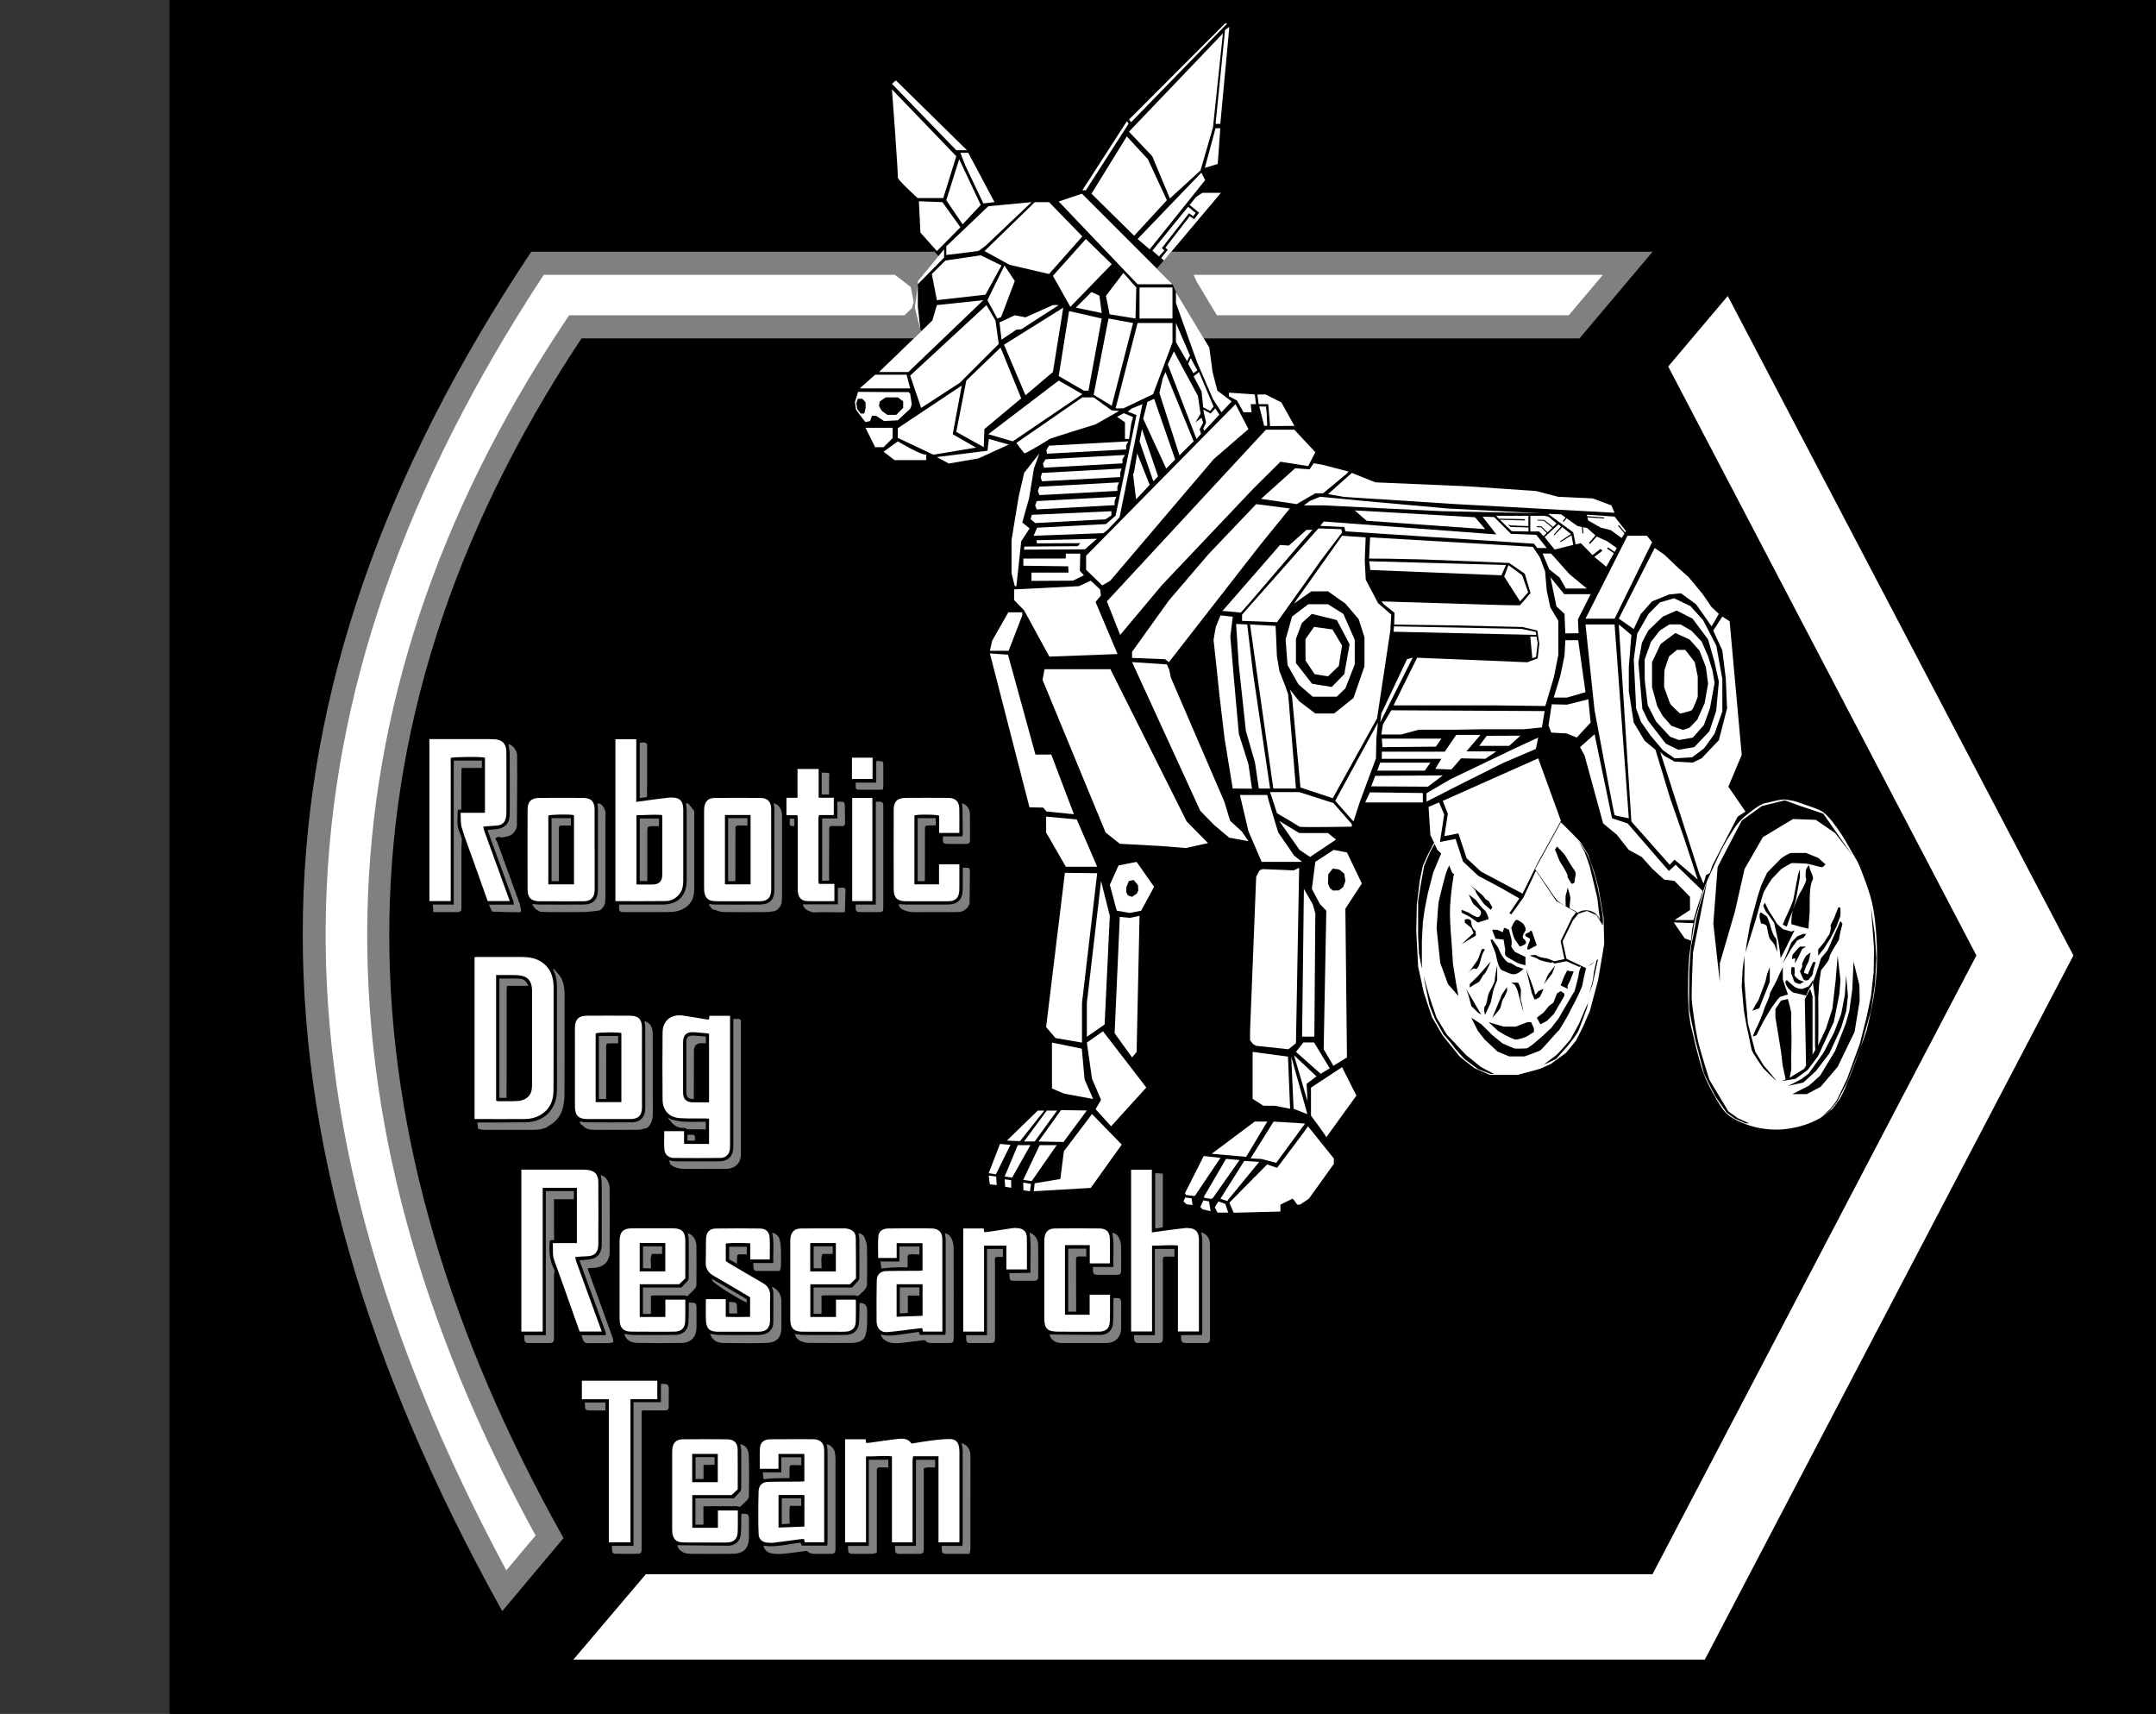<?xml version="1.0" encoding="UTF-8"?>
<svg xmlns="http://www.w3.org/2000/svg" viewBox="0 0 745.86 592.78">
  <rect x="0" y="0" width="745.86" height="592.78" fill="#333333" stroke="none"/>
  <defs>
    <style>
      .cls-1 {
        fill: #797979;
      }

      .cls-2 {
        fill: #fff;
      }

      .cls-3 {
        fill: none;
        stroke: #000;
        stroke-miterlimit: 10;
        stroke-width: 0px;
      }

      .cls-4 {
        fill: gray;
      }
    </style>
  </defs>
  <g id="White_on_Black_Logo_Grayscale_Boarder" data-name="White on Black Logo Grayscale Boarder">
    <g id="BlackBackGround_copy_2" data-name="BlackBackGround copy 2">
      <rect class="cls-1" x="213.1" y="105.3" width="416.49" height="431.11"/>
      <rect x="58.65" y="0" width="687.2" height="592.78"/>
    </g>
    <g id="Border_Eye_Cutv03_White_copy_2" data-name="Border Eye Cutv03 White copy 2">
      <path class="cls-2" d="m597.7,102.39c-6.86,8.12-13.65,16.16-20.59,24.37,35.61,68.03,71.12,135.86,106.62,203.69-37.46,71.54-74.76,142.79-112.06,214.03-116.17,0-232.2,0-348.26,0-8.27,9.74-16.52,19.46-25.05,29.51,130.89,0,261.16,0,391.42,0,42.48-81.14,84.9-162.16,127.51-243.53l-119.57-228.07Z"/>
      <path class="cls-4" d="m322.56,110.83l1.56-5.31v-1.7s-1.75-9.05-1.75-9.05l-.78-.6,4.24-4.45-2.59-2.67h-139.44c-102.28,153.49-105.01,299.52-10.05,470.17,6.85-8.15,13.54-16.12,21.2-25.25-77.91-138.85-84.92-277.54,6.22-414.94h114.97s2.74-2.65,2.74-2.65l3.69-3.56Z"/>
      <path class="cls-2" d="m175.15,543.12c-87.34-162.81-83.24-301.59,12.95-448.06h121.59l-.03.03,5.42,4.18,1.01,5.2-.61,2.09-2.58,2.49h-116.02l-2.37,3.58c-86.77,130.81-89.87,271.57-9.22,418.43l-10.13,12.06Z"/>
      <polygon points="346.33 109.66 346.92 111.03 354.76 109.75 356.99 109.67 366.26 105.52 368.92 103.7 368.77 100.99 366.4 97.82 364.25 95.4 362.91 94.77 349.27 91.6 347.48 91.82 349.08 97.62 345.95 107.99 346.33 109.66"/>
      <path class="cls-4" d="m400.18,92.87l5.44,5.44,1.19,2.68,9.64,16.05h129.98c8.35-9.91,16.74-19.85,25.28-29.98h-166.48s-5.05,5.81-5.05,5.81Z"/>
      <polygon class="cls-2" points="420.98 109.04 413.92 97.29 412.93 95.05 554.5 95.06 542.71 109.04 420.98 109.04"/>
      <polygon points="322.19 94.18 321.35 93.59 317.52 98.13 317.52 98.79 317.07 106.41 318.41 114.03 319.19 114.83 321.73 112.63 323.17 110.83 324.72 105.52 324.72 103.82 322.97 94.77 322.19 94.18"/>
    </g>
    <g id="Logo_Text_RDRTv03_White_copy_2" data-name="Logo Text RDRTv03 White copy 2">
      <g>
        <path class="cls-4" d="m191.71,428.83c-.46.05-.91.11-1.47.17-.04.34-.09.66-.11.99-.22,3.12.09,6.15,1.53,8.99.12.24.14.53.21.8-.08.37-.22.75-.22,1.12-.01,7.25,0,14.51-.01,21.76,0,1.58-.27,1.85-1.83,1.86-2.18,0-4.36,0-6.55,0-1.59,0-1.86-.26-1.88-1.82,0-.31-.05-.62-.07-.93h7.51v-49.81h9.7v2.82h-6.87c0,.52,0,.89,0,1.25,0,3.21,0,6.42,0,9.62,0,1.06.05,2.11.07,3.17Z"/>
        <path class="cls-4" d="m201.15,461.79h8.44c-.08-.55-.06-.97-.19-1.33-1.56-4.33-3.14-8.65-4.72-12.98-1.34-3.68-2.69-7.36-4.03-11.04-.06-.16-.1-.34-.16-.54,1.24-.11,2.42-.16,3.58-.34,2.5-.39,3.89-1.94,4.07-4.47.02-.22.02-.44.02-.65,0-7.1.02-14.21,0-21.31,0-.89-.23-1.78-.35-2.66,1.19.18,1.93,1.02,2.42,1.97.4.78.66,1.72.66,2.59.05,7.42.07,14.84.01,22.26-.02,2.5-1.67,5.14-5.76,5.23-.57.01-1.14.09-1.89.15.66,1.84,1.26,3.5,1.86,5.15,2.27,6.26,4.56,12.53,6.82,18.8.16.45.17.95.27,1.6-.58.13-1.04.31-1.51.31-2.37.03-4.74-.02-7.12.03-1.03.02-1.66-.36-1.95-1.34-.14-.47-.32-.94-.48-1.41Z"/>
        <path class="cls-4" d="m304.67,461.5c2.63.83,5.26.23,7.87-.07,1.76-.2,3.51-.53,5.31-.81.12.35.23.68.36,1.06h8.82c.05-.39.13-.75.13-1.11,0-10.48.01-20.96,0-31.44,0-.86-.16-1.73-.24-2.59,1.29.2,2,1.15,2.43,2.21.35.87.56,1.87.56,2.81.04,10.44.03,20.89.02,31.33,0,1.3-.32,1.61-1.59,1.62-1.75,0-3.5-.02-5.24.01-1.2.02-2.4.1-3.09-1.05-2.82.34-5.53.7-8.25.99-1.84.2-3.66.25-5.36-.76-.88-.52-1.48-1.22-1.72-2.21Z"/>
        <path class="cls-4" d="m408.59,461.78c1.18-.01,2.36-.03,3.54-.04,1.18,0,2.36,0,3.64,0,.06-.45.15-.8.15-1.15,0-10.58.02-21.17-.01-31.75,0-.89-.24-1.77-.37-2.66,1.81.59,2.95,1.98,3.01,3.84.06,1.99.05,3.99.05,5.99,0,8.86,0,17.71,0,26.57,0,1.7-.25,1.94-1.94,1.95-2.06,0-4.12,0-6.18,0-1.46,0-1.83-.37-1.86-1.8,0-.31-.02-.62-.03-.93Z"/>
        <path class="cls-4" d="m392.29,461.77h7.24v-29.81h6.76v2.67c-1,0-1.99,0-2.99-.02-.71-.02-1.02.3-1.01,1.01.02,1.81,0,3.61,0,5.42,0,7.19,0,14.38,0,21.58,0,1.64-.26,1.9-1.88,1.9-2.12,0-4.24,0-6.36,0-1.37,0-1.68-.32-1.71-1.72,0-.34-.04-.68-.06-1.02Z"/>
        <path class="cls-4" d="m284.21,454.42h-2.75v-9.12h13.31c.7-.75,1.49-1.54,2.21-2.4.21-.25.31-.68.31-1.02.02-4.33.03-8.66,0-12.99,0-.8-.2-1.59-.31-2.39.98.12,1.74.67,2.1,1.51.42,1.01.83,2.12.85,3.19.1,4.36.07,8.72.01,13.08,0,.58-.33,1.26-.72,1.71-.72.84-1.6,1.54-2.41,2.3-.06-.02-.12-.03-.19-.05-.28-.08-.56-.22-.83-.22-3.48-.02-6.97-.01-10.45,0-.33,0-.66.06-1.13.11v6.28Z"/>
        <path class="cls-4" d="m237.78,448.31c-.06-.02-.12-.03-.19-.05-.28-.08-.56-.22-.83-.22-3.48-.02-6.97-.01-10.45,0-.33,0-.66.06-1.13.11v6.28h-2.75v-9.12h13.31c.7-.75,1.49-1.54,2.21-2.4.21-.25.31-.68.31-1.02.02-4.33.03-8.66,0-12.99,0-.8-.2-1.59-.31-2.39,1.71.53,2.94,2.19,2.97,4.31.06,4.54.04,9.09,0,13.64,0,.47-.31,1.01-.64,1.37-.78.87-1.66,1.66-2.5,2.48Z"/>
        <path class="cls-4" d="m334.2,461.77h7.25v-29.8h5.51v2.8c-3.34-.21-2.75-.07-2.75,2.38-.02,8.5,0,17,0,25.51,0,1.58-.28,1.85-1.84,1.86-2.15,0-4.3,0-6.45,0-1.39,0-1.64-.26-1.66-1.62,0-.37-.04-.74-.06-1.12Z"/>
        <path class="cls-4" d="m245.63,461.32c1.13.14,2.27.39,3.4.4,4.31.05,8.61.03,12.92.01.68,0,1.38-.04,2.04-.17,2.14-.44,3.49-1.94,3.53-4.1.07-3.49.05-6.98,0-10.47,0-.66-.34-1.31-.51-1.96,2,.81,3.3,2.67,3.31,4.87.02,3.05-.01,6.11.01,9.17.03,3.75-1.84,5.3-5.24,5.4-4.96.16-9.92.07-14.88.02-2.39-.03-3.85-1.12-4.58-3.16Z"/>
        <path class="cls-4" d="m363.1,461.53c5.85.06,11.7.16,17.55.17,2.54,0,4.27-1.64,4.41-4.15.14-2.55.09-5.1.13-7.65,0-.31.03-.62.05-.92,2.51-.15,2.62-.04,2.62,2.41,0,2.65.02,5.3-.01,7.95-.03,3.14-2.01,5.15-5.15,5.17-5.12.03-10.24.02-15.35,0-1.42,0-2.73-.44-3.66-1.57-.31-.37-.4-.92-.59-1.38Z"/>
        <path class="cls-4" d="m275,461.38c1.14.12,2.28.34,3.41.34,4.71.03,9.43.04,14.14-.02,2.79-.03,4.46-1.58,4.64-4.33.14-2.23.11-4.48.16-6.72q2.63-.09,2.63,2.54c0,1.75.07,3.49-.03,5.23-.07,1.23-.24,2.49-.62,3.64-.41,1.22-1.51,1.87-2.74,2.17-.63.15-1.29.25-1.94.25-4.96.02-9.92.04-14.88-.02-.88,0-1.8-.25-2.62-.57-1.12-.44-1.87-1.31-2.15-2.52Z"/>
        <path class="cls-4" d="m215.97,461.38c1.14.12,2.27.34,3.41.34,4.71.03,9.42.04,14.14-.02,2.79-.03,4.47-1.58,4.64-4.33.14-2.29.1-4.59.14-6.89.19.01.37.04.56.04,1.93.03,2.09.19,2.09,2.08,0,2.18.01,4.37,0,6.55-.03,3.23-1.91,5.28-5.12,5.33-5.15.08-10.3.08-15.45-.02-2.01-.04-3.87-.95-4.4-3.08Z"/>
        <path class="cls-4" d="m372.3,453.64h-2.76v-21.78h6.25v2.74c-.87-.01-1.74-.02-2.61-.04-.61,0-.93.27-.93.9.01,6.06.03,12.12.04,18.17Z"/>
        <path class="cls-4" d="m349.17,440.32c1.96-.02,3.91-.04,5.87-.06.4,0,.8-.04,1.46-.08-.15-4.65.35-9.26-.32-13.85,1.7.51,2.93,2.17,2.97,4.3.06,3.68.03,7.36.02,11.03,0,.84-.5,1.31-1.36,1.32-2.4.02-4.81.01-7.21,0-1,0-1.31-.35-1.35-1.37-.02-.43-.06-.87-.08-1.3Z"/>
        <path class="cls-4" d="m378.05,438.19h7.16c-.22-4.03.39-7.92-.42-11.8,1.18.08,1.88.93,2.34,1.8.44.85.66,1.9.69,2.87.09,2.77.04,5.55.03,8.33,0,1.21-.34,1.53-1.58,1.53-2.15,0-4.31,0-6.46,0-1.38,0-1.68-.32-1.7-1.71,0-.34-.04-.68-.06-1.03Z"/>
        <path class="cls-4" d="m260.58,436.84h6.97c-.21-3.59.37-7.04-.42-10.47,1.4.27,2.3,1.16,2.62,2.48.28,1.13.38,2.33.42,3.5.07,1.87.05,3.74,0,5.61-.02.54-.28,1.07-.43,1.62-2.81,0-5.4.02-7.98-.01-.69,0-1.07-.46-1.11-1.15-.03-.53-.04-1.06-.06-1.59Z"/>
        <path class="cls-4" d="m402.27,424.46c-.84.16-1.67.31-2.57.48-.03-.37-.06-.61-.06-.86,0-6.03,0-12.06-.01-18.08,0-.09.03-.18.05-.27.84.06,1.67.11,2.6.18v18.56Z"/>
        <path class="cls-4" d="m304.6,436.31h6.55v-5.19h6.92v2.75c-.99-.02-1.98-.02-2.97-.07-.78-.03-1.14.29-1.12,1.09.03,1.14.02,2.29.02,3.43-1.71,0-3.42-.03-5.12.04-1.33.06-2.65.25-3.97.39-.1-.81-.21-1.63-.31-2.44Z"/>
        <path class="cls-4" d="m254.9,437.06c-.89-.5-1.77-.99-2.65-1.48v-4.38h6.1v2.63c-.72,0-1.44,0-2.15,0-1.09,0-1.21.13-1.22,1.26-.01.65-.04,1.31-.06,1.96Z"/>
        <path class="cls-4" d="m246.15,442.27c1.22.68,2.44,1.35,3.64,2.05,2.85,1.67,5.69,3.35,8.54,5.03v1.15c-.69-.34-1.4-.64-2.07-1.02-1.74-1-3.5-1.99-5.19-3.07-1.48-.95-2.91-1.99-4.31-3.06-.3-.23-.41-.71-.61-1.08Z"/>
        <path class="cls-4" d="m255.05,454.28h-2.82v-4.03c.18.02.37.05.55.06,2.01.08,2.18.26,2.19,2.31,0,.55.05,1.11.08,1.66Z"/>
        <path class="cls-2" d="m187.77,460.55h-7.41v-56.02h.99c6.74,0,13.49,0,20.23,0,.4,0,.81.03,1.21.05,2.87.18,4.19,1.49,4.2,4.38.03,7.17.04,14.35,0,21.52-.02,2.79-1.54,3.88-3.44,3.98-1.06.06-2.12.12-3.17.18-.39.02-.79.07-1.38.13.14.61.21,1.11.37,1.58,2.83,7.78,5.67,15.55,8.5,23.33.09.26.17.52.27.84h-7.62c-.76-2.14-1.55-4.32-2.32-6.51-2.14-6.04-4.23-12.1-6.46-18.11-.72-1.94-.33-3.86-.52-5.94h8.35v-19.15h-11.82v49.72Z"/>
        <path class="cls-2" d="m398.48,426.26c1.45-.21,2.64-.39,3.83-.55,2.5-.33,5-.67,7.51-.95.7-.08,1.44-.03,2.14.08,1.59.24,2.48,1.2,2.7,2.78.06.4.1.81.1,1.21,0,10.38,0,20.77,0,31.15v.53h-7.26v-29.74c-2.99-.27-5.9.08-8.95.05v29.69h-7.25v-55.93h7.18v21.67Z"/>
        <path class="cls-2" d="m251.07,449.32v6.12c2.83.11,5.58.07,8.42.02v-6.76c-.28-.18-.56-.37-.85-.54-3.89-2.3-7.76-4.64-11.69-6.86-1.99-1.12-2.91-2.64-2.81-4.93.12-2.71.01-5.43.13-8.13.09-2.11,1.28-3.31,3.39-3.34,5.09-.07,10.18-.07,15.27,0,2.05.03,3.23,1.16,3.33,3.19.12,2.48.03,4.97.03,7.52h-6.73v-5.59c-2.9-.12-5.67-.23-8.48.06v6.09c.31.21.63.45.97.65,3.92,2.3,7.83,4.64,11.78,6.89,1.81,1.03,2.68,2.43,2.6,4.56-.1,2.74-.01,5.49-.03,8.23-.02,2.87-1.24,4.09-4.13,4.09-4.62.01-9.24,0-13.86,0-2.87,0-4.03-.99-4.18-3.83-.13-2.45-.03-4.91-.03-7.43h6.86Z"/>
        <path class="cls-2" d="m383.96,436.96h-6.96v-6.31c-2.92-.02-5.72-.03-8.57,0v24.06h8.53v-6.91h7.04c0,.68,0,1.33,0,1.97,0,2.37.04,4.74-.04,7.11-.08,2.54-1.28,3.67-3.83,3.69-4.24.03-8.49.02-12.74,0-1.12,0-2.25.01-3.35-.16-1.59-.25-2.4-1.17-2.64-2.73-.08-.55-.13-1.12-.13-1.67,0-8.86,0-17.71,0-26.57,0-.4,0-.81.05-1.21.25-2.2,1.38-3.33,3.62-3.35,5.15-.05,10.3-.06,15.45,0,2.29.02,3.5,1.2,3.56,3.46.08,2.86.02,5.72.02,8.62Z"/>
        <path class="cls-2" d="m280.33,444.19v11.31h8.88v-6h6.76c.05.11.11.2.11.28,0,2.43.05,4.87-.03,7.3-.07,2.24-1.29,3.38-3.55,3.49-1,.05-2,.02-3,.02-3.9,0-7.81,0-11.71,0-.62,0-1.25-.05-1.85-.19-1.35-.31-2.17-1.17-2.4-2.54-.1-.61-.15-1.24-.15-1.86,0-8.86,0-17.72,0-26.58,0-.31,0-.62.03-.93.2-2.4,1.35-3.58,3.77-3.61,5.06-.05,10.12-.02,15.18-.01.31,0,.62.06.92.12,1.75.37,2.72,1.36,2.76,3.14.08,3.99.05,7.98.07,11.98,0,.68,0,1.37,0,2.03-.68.67-1.33,1.31-2.09,2.05h-13.69Zm-.03-4.46h8.86v-9.79h-8.86v9.79Z"/>
        <path class="cls-2" d="m237.08,442.13c-.68.66-1.33,1.29-2.11,2.05h-13.66v11.31h8.87v-5.99h6.9c0,.63,0,1.24,0,1.85,0,1.87.03,3.74-.04,5.61-.1,2.43-1.34,3.59-3.83,3.61-3.47.04-6.93.01-10.4,0-1.59,0-3.19.03-4.78-.03-2.29-.09-3.4-1.16-3.64-3.44-.04-.43-.04-.87-.04-1.31,0-8.73,0-17.47,0-26.2,0-.12,0-.25,0-.37.02-3.16,1.22-4.38,4.35-4.39,4.72-.02,9.43-.02,14.15,0,2.99.01,4.21,1.22,4.23,4.2.02,4.37,0,8.73,0,13.09Zm-15.78-12.21v9.79h8.86v-9.79h-8.86Z"/>
        <path class="cls-2" d="m319.14,439.44v-9.47h-8.94v5.11h-6.39c0-2.5-.15-5.01.05-7.5.15-1.76,1.43-2.65,3.39-2.69,3.25-.07,6.49-.04,9.74-.04,1.84,0,3.69-.04,5.52.04,2.23.09,3.47,1.34,3.48,3.56.03,10.6.02,21.21.02,31.81,0,.09-.04.17-.06.29h-6.66c-.08-.35-.15-.7-.26-1.22-.7.08-1.36.14-2.02.22-3.28.4-6.55.86-9.84,1.16-1.44.13-2.85-.27-3.51-1.79-.26-.61-.41-1.32-.41-1.99-.02-4.68-.05-9.35.06-14.03.05-2.12,1.25-3.25,3.41-3.3,3.68-.09,7.37-.05,11.05-.08.45,0,.9-.06,1.37-.1Zm.02,15.65v-10.91h-8.98v11.25c3.07-.12,6.02-.23,8.98-.34Z"/>
        <path class="cls-2" d="m333.21,424.88h7.07c.08.41.15.8.24,1.3.49-.05.91-.07,1.33-.13,2.86-.43,5.72-.89,8.59-1.3.58-.08,1.18-.04,1.77.03,1.95.24,3,1.29,3.03,3.27.06,3.64.02,7.29.02,10.99h-7.11v-8.24h-7.71v29.75h-7.22v-35.68Z"/>
        <path class="cls-4" d="m284.25,438.64h-2.77v-7.58h6.6v2.63h-3.58c-.6,1.61-.26,3.3-.25,4.95Z"/>
        <path class="cls-4" d="m225.22,438.64h-2.77v-7.58h6.6v2.63h-3.52c-.71,1.61-.3,3.3-.3,4.95Z"/>
        <path class="cls-4" d="m314.07,454.1c-.92.05-1.83.1-2.79.15v-8.98h6.8v2.82h-4.01v6.01Z"/>
      </g>
      <g>
        <path class="cls-2" d="m164.17,387v-55.96c.3-.02.57-.05.84-.05,5.08,0,10.17,0,15.25,0,2.82,0,5.53.38,7.82,2.25,2.25,1.84,3.2,4.29,3.39,7.11.02.28.05.56.05.84,0,12.01.01,24.02-.04,36.02-.01,3.75-1.48,6.78-4.91,8.62-1.57.84-3.28,1.19-5.04,1.2-5.68.03-11.35.01-17.03,0-.09,0-.18-.02-.34-.04Zm7.46-49.78v43.47c.23.06.43.17.63.17,2.34,0,4.68.07,7.01-.07.92-.05,1.9-.41,2.7-.89,1.79-1.07,2.09-2.89,2.09-4.8,0-10.72,0-21.45,0-32.17,0-.44,0-.87-.06-1.31-.27-2.37-1.46-3.8-3.8-4.2-1.43-.24-2.91-.16-4.37-.19-1.36-.03-2.73,0-4.2,0Z"/>
        <path class="cls-2" d="m245.23,352.65c.09-.51.16-.9.23-1.32h7.1v.9c0,14.66,0,29.32,0,43.99,0,.62-.04,1.25-.18,1.85-.34,1.45-1.56,2.42-3.26,2.43-5.3.04-10.61.05-15.91,0-1.96-.02-3.25-1.16-3.38-3.06-.14-2.04-.03-4.1-.03-6.2h6.85v4.38c2.94.06,5.76.03,8.64.02v-8.72c-.48-.04-.88-.09-1.27-.09-2.93-.03-5.87.09-8.79-.1-3.71-.24-5.97-2.61-6.01-6.33-.08-7.77-.09-15.53,0-23.3.05-4.11,2.93-6.42,7.03-5.85,2.59.36,5.16.84,7.74,1.26.36.06.73.08,1.25.14Zm.06,4.9c-.31-.08-.48-.14-.67-.16-1.52-.14-3.04-.29-4.56-.4-2.52-.17-3.74.97-3.75,3.47-.01,2.46,0,4.93,0,7.39,0,3.37-.02,6.74,0,10.11.01,2.1,1.07,3.2,3.12,3.28,1.18.05,2.37.02,3.56.03.74,0,1.47,0,2.3,0v-23.72Z"/>
        <path class="cls-2" d="m222.09,369.1c0,4.33,0,8.67,0,13,0,.34,0,.69,0,1.03-.07,2.7-1.28,3.9-4.01,3.91-3.15.02-6.3,0-9.45,0-1.78,0-3.55,0-5.33,0-3.19,0-4.39-1.2-4.4-4.42,0-7.89,0-15.78,0-23.66,0-1.22-.03-2.43,0-3.65.08-2.75,1.29-3.99,4.05-4.01,5.05-.04,10.1-.03,15.15,0,2.75.02,3.96,1.27,3.98,4.05.02,4.58,0,9.17,0,13.75Zm-7.13,12.09v-23.89c-1.24-.4-8.34-.27-8.89.12v23.77h8.89Z"/>
        <path class="cls-4" d="m186.7,390.65c-.12.01-.23.03-.35.04-.86.03-1.72.09-2.58.09-5.45,0-10.9.02-16.35,0-.68,0-1.37-.24-2.05-.37-.07-.68-.14-1.36-.21-2.04.04-.04.06-.09.06-.15,5.55-.02,11.1.04,16.65-.06,6.47-.12,10.78-4.54,10.81-11.02.03-7.86,0-15.71,0-23.57,0-4.15.02-8.29,0-12.44-.02-2.07-.34-4.09-1.44-5.91.18.02.44-.03.52.06.86,1.05,1.91,2.02,2.49,3.21.84,1.74,1.07,3.67,1.07,5.63-.03,11.54,0,23.08-.04,34.62,0,1.45-.22,2.92-.55,4.33-.67,2.88-2.41,4.99-5.01,6.39-.23.12-.42.34-.63.51-.4.12-.8.24-1.21.35-.14.05-.27.09-.41.14-.11.02-.23.04-.34.05-.14.04-.27.08-.41.13Z"/>
        <path class="cls-4" d="m231.88,402.7s-.03-.09-.06-.13c-.12-.42-.24-.84-.36-1.26.76.12,1.53.34,2.29.35,4.93.03,9.86.02,14.79.01,3.43,0,5.16-1.74,5.16-5.2,0-14.23,0-28.45,0-42.68,0-.43,0-.86,0-1.39.71,0,1.29,0,1.87,0,.13.06.26.11.39.17.12.13.25.27.37.4,0,.25-.02.5-.02.75,0,15.09,0,30.17,0,45.26,0,3.35-1.93,5.27-5.29,5.28-4.46.02-8.92-.02-13.37.02-2.09.02-4.09-.16-5.77-1.58Z"/>
        <path class="cls-4" d="m200.55,387.83c.7.12,1.4.34,2.11.34,5.3.03,10.6.05,15.9,0,2.91-.03,4.64-1.79,4.65-4.71.03-9.51.02-19.01,0-28.52,0-.61-.18-1.23-.27-1.84.46.24.98.41,1.37.73,1.24,1.02,1.49,2.48,1.5,3.96.02,8.85,0,17.69.03,26.54,0,2.03-.04,4-1.69,5.5-.04.03-.03.12-.04.18-.05,0-.1.03-.14.05-1.05.24-2.09.67-3.14.68-5.22.07-10.45.05-15.67.02-1.4,0-2.69-.42-3.67-1.53-.19-.22-.48-.35-.73-.53,0-.05-.03-.1-.05-.15-.05-.25-.1-.49-.14-.74Z"/>
        <path class="cls-4" d="m232.19,387.17c1.35.27,2.7.71,4.06.77,2.59.12,5.2.04,7.92.04,0,.92,0,1.77,0,2.63-2.12-.01-4.23-.03-6.35-.04-.39-.18-.8-.53-1.16-.5-2.05.2-3.47-.81-4.71-2.25.08-.22.16-.43.24-.64Z"/>
        <path class="cls-4" d="m240.39,394.5h-2.56c0-.73,0-1.36,0-2,.68-.02,1.37-.05,2.05-.07.19.2.39.39.58.59-.02.5-.05.99-.07,1.49Z"/>
        <path class="cls-4" d="m232.19,387.17c-.08.21-.16.43-.24.64-.3-.44-.61-.88-.91-1.32l.02-.02c.38.23.75.46,1.13.7Z"/>
        <path class="cls-4" d="m186.7,390.65c.14-.04.27-.09.41-.13-.14.04-.27.08-.41.13Z"/>
        <path class="cls-4" d="m255.98,352.57c-.13-.06-.26-.11-.39-.17.13.06.26.11.39.17Z"/>
        <path class="cls-4" d="m187.45,390.47c.14-.05.27-.09.41-.14-.14.05-.27.09-.41.14Z"/>
        <path class="cls-4" d="m231.05,386.5s-.06-.06-.14-.15c.09.07.13.1.16.12,0,0-.02.02-.02.02Z"/>
        <polygon class="cls-4" points="186.23 330.76 186.25 330.81 186.2 330.8 186.23 330.76"/>
        <path class="cls-4" d="m175.24,379.72h-2.49v-41.25c2.36,0,4.69-.08,7.01.03,1.5.07,2.51,1,2.96,2.46-2.39,0-4.78,0-7.29,0-.06.58-.16,1.02-.16,1.47,0,8.97,0,17.94,0,26.92,0,3.46-.02,6.92-.03,10.37Z"/>
        <path class="cls-4" d="m240.01,380.09c-1.89.06-2.56-.55-2.57-2.45-.01-5.7-.01-11.4,0-17.1,0-1.89.6-2.44,2.51-2.35,1.39.07,2.78.19,4.23.3,0,.87,0,1.61,0,2.36-.8-.01-1.61-.11-2.39,0-.43.06-.81.46-1.21.71,0,0,0,0,0,0-.18.48-.51.96-.51,1.44-.04,5.7-.04,11.39-.05,17.09Z"/>
        <path class="cls-4" d="m209.68,380.09h-2.5v-21.78h6.68c0,.87,0,1.71,0,2.54-.87,0-1.74,0-2.61,0-1.48,0-1.54.06-1.54,1.51,0,5.91-.02,11.82-.02,17.73Z"/>
      </g>
      <g>
        <path class="cls-2" d="m148.53,255.63h4.01c5.53,0,11.05,0,16.58,0,.69,0,1.37.03,2.06.07,2.55.15,3.93,1.53,3.98,4.11.06,3.09.02,6.18.03,9.27,0,3.96,0,7.93,0,11.89,0,.65-.05,1.31-.2,1.94-.34,1.49-1.26,2.42-2.81,2.59-1.21.13-2.42.18-3.63.27-.39.03-.78.07-1.37.13.12.52.16.94.3,1.32,2.9,8.01,5.82,16.02,8.73,24.03.04.11.07.23.13.41h-7.63c-1.7-4.78-3.41-9.58-5.11-14.37-1.3-3.66-2.73-7.29-3.85-11.01-.47-1.56-.29-3.31-.42-5.17h8.44v-19.06c-1.16-.4-11.08-.31-11.84.11v49.5h-7.38v-56.03Z"/>
        <path class="cls-2" d="m220.13,277.36c1.42-.2,2.6-.39,3.8-.54,2.53-.34,5.06-.68,7.6-.97.67-.08,1.37-.01,2.04.09,1.58.24,2.48,1.19,2.7,2.78.06.46.1.93.1,1.4,0,8.08.01,16.17,0,24.25,0,1.83-.24,3.6-1.51,5.07-1.22,1.42-2.8,2.18-4.59,2.2-5.77.09-11.54.03-17.37.03v-55.99h7.22v21.67Zm.05,28.5c.41.03.69.07.96.07,1.5,0,3,.02,4.49,0,2.43-.03,3.47-1.08,3.48-3.49,0-6.55,0-13.1,0-19.64,0-.24-.03-.49-.07-.93-2.94-.23-5.85.08-8.86.08v23.92Z"/>
        <path class="cls-2" d="m205.72,293.84c0,4.34,0,8.67,0,13.01,0,.41,0,.81-.02,1.22-.08,2.34-1.33,3.6-3.71,3.64-3.18.05-6.37.01-9.55.01-1.93,0-3.87.02-5.8,0-2.83-.03-4.11-1.22-4.12-4.03-.04-9.23-.04-18.46,0-27.69.01-2.76,1.28-4.01,4.03-4.03,5.09-.04,10.17-.04,15.26,0,2.65.02,3.88,1.28,3.89,3.94.03,4.65,0,9.29,0,13.94h0Zm-7.15,12.02v-23.91c-1.34-.41-8.36-.25-8.88.13v23.78h8.88Z"/>
        <path class="cls-2" d="m266.8,293.88c0,4.3,0,8.61,0,12.91,0,.37,0,.75-.01,1.12-.08,2.53-1.3,3.77-3.85,3.79-4.31.03-8.61,0-12.92,0-.94,0-1.87.02-2.81-.03-2.24-.11-3.33-1.16-3.58-3.39-.04-.4-.05-.81-.05-1.21,0-8.83,0-17.65,0-26.48,0-.37,0-.75.04-1.12.22-2.31,1.36-3.47,3.68-3.49,5.27-.05,10.55-.06,15.82,0,2.42.02,3.64,1.31,3.66,3.77.03,4.71.01,9.42.01,14.13h0Zm-16.01-12.01v23.99h8.87v-23.99h-8.87Z"/>
        <path class="cls-2" d="m324.85,305.86v-6.92h7.04c0,1.94,0,3.84,0,5.73,0,1.12.02,2.25-.04,3.37-.14,2.53-1.3,3.64-3.86,3.67-2.78.03-5.56,0-8.33,0-2.12,0-4.24.02-6.37,0-2.82-.03-4.1-1.22-4.11-4.03-.04-9.23-.04-18.47,0-27.7.01-2.76,1.29-3.99,4.04-4.02,4.9-.04,9.8-.04,14.7,0,2.69.02,3.89,1.19,3.95,3.88.06,2.74.01,5.47.01,8.25h-6.98v-5.95c-.78-.48-7.71-.53-8.56-.1v23.83h8.51Z"/>
        <path class="cls-2" d="m288.45,281.9h-5.1c-.08.39-.22.73-.22,1.07-.01,7.24-.01,14.47,0,21.71,0,.32.1.64.17,1.03h5.36v5.96c-3.17,0-6.35.09-9.52-.03-1.94-.07-2.97-1.31-3.14-3.3-.04-.43-.03-.87-.03-1.31,0-7.92,0-15.84,0-23.77,0-.39-.05-.78-.09-1.3h-3.81v-6.03h3.82v-9.97h7.32v9.94h5.24v6Z"/>
        <path class="cls-2" d="m294.82,275.98h6.97v35.68h-6.97v-35.68Z"/>
        <path class="cls-4" d="m179.09,310.61c.11.35.22.71.32,1.06.14.33.28.67.43,1,.03.11.05.22.08.33.13.71.26,1.42.39,2.12-.14.13-.28.26-.43.39-1.53-.02-3.05-.02-4.58-.06-1.68-.04-3.35-.1-5.03-.16,0,0,0,0,0,0-.29-.58-.57-1.17-.86-1.75-.08-.17-.15-.34-.23-.52.02-.04.04-.09.04-.13h8.54c-.07-.51-.06-.9-.18-1.23-2.86-7.88-5.73-15.75-8.59-23.62-.12-.32-.21-.64-.32-.98,1.27-.13,2.49-.18,3.68-.39,2.45-.44,3.79-2,3.96-4.5.03-.44.04-.87.04-1.31,0-6.71.02-13.42-.02-20.12,0-1.04-.26-2.09-.4-3.13.07-.08.14-.16.21-.25,1.53.71,2.46,1.89,2.73,3.57.02,2.61.06,5.21.05,7.82-.02,5.72-.07,11.45-.11,17.17-.53,1.84-1.66,3.06-3.6,3.43-.26.05-.52.1-.78.16-.38.04-.76.09-1.13.13-.68-.37-1.28-.23-1.98.38.28.5.55,1.01.83,1.51.04.17.08.33.12.5.21.52.42,1.04.63,1.56.02.11.05.21.07.32.29.76.58,1.53.87,2.29.11.35.22.71.32,1.06.14.33.28.67.43,1,.11.35.22.71.32,1.06.14.33.28.67.43,1,.11.35.22.71.32,1.06.14.33.28.67.43,1,.11.35.22.71.32,1.06.14.33.28.67.43,1,.11.35.22.71.32,1.06.14.33.28.67.43,1,.11.35.22.71.32,1.06.14.33.28.67.43,1,.11.35.22.71.32,1.06.14.33.28.67.43,1Z"/>
        <path class="cls-4" d="m159.57,280.01c-.36.02-.73.04-1.05.06-.09.16-.18.24-.18.32.03,2.55-.48,5.14.69,7.6.33.69.5,1.46.75,2.19-.05,1.3-.15,2.59-.15,3.89-.02,6.64,0,13.29,0,19.93,0,1.12-.3,1.44-1.33,1.46-.87.01-1.75,0-2.62,0-1.84,0-3.67,0-5.78,0-.06-.92-.11-1.76-.16-2.59h7.24v-49.8h9.74c0,.87,0,1.71,0,2.54-2.32,0-4.63,0-7.02,0-.03.64-.06,1.04-.07,1.43-.02,4.32-.04,8.65-.05,12.97Z"/>
        <path class="cls-4" d="m240.11,280.45c.02.13.04.25.07.38,0,.31-.02.62-.02.93,0,8.64,0,17.28,0,25.92,0,3.27-1.46,5.71-4.49,6.99-1.14.49-2.47.73-3.71.75-5.12.08-10.24.04-15.35.04-2.51,0-2.53-.02-2.42-2.6,4.99,0,9.98.02,14.97,0,5.41-.02,8.39-3.01,8.4-8.41.01-4.46,0-8.92,0-13.37,0-3.65.01-7.29-.01-10.94,0-.77-.16-1.54-.25-2.31.3.05.71-.01.87.16.69.78,1.31,1.63,1.95,2.46Z"/>
        <path class="cls-4" d="m209.33,312.3c-.16.41-.32.82-.49,1.23-.32.36-.64.73-.96,1.09-.22.11-.43.21-.65.32-1.72.17-3.44.46-5.16.49-3.84.08-7.67.03-11.51.02-1.14,0-2.29-.07-3.43-.11-.17-.03-.33-.07-.5-.1-.46-.28-.92-.57-1.37-.85-.37-.49-.74-.98-1.12-1.47.07-.08.14-.15.2-.23.76.06,1.52.17,2.27.17,5.03.02,10.05.03,15.08,0,3.5-.02,5.16-1.7,5.16-5.19.01-9.23,0-18.47,0-27.7,0-.71-.1-1.41-.15-2.12,1.2-.05,2.06.79,2.64,2.56.04.14.09.27.13.41.02.18.04.35.06.53-.03.31-.08.61-.08.92,0,9.09,0,18.18,0,27.26,0,.92-.08,1.85-.12,2.77Z"/>
        <path class="cls-4" d="m268.96,314.63c-.34.17-.68.33-1.03.5-.86.11-1.71.31-2.57.32-5.08.03-10.16.07-15.24-.03-1.1-.02-2.19-.57-3.28-.87-.17-.05-.34-.1-.51-.16-.37-.49-.74-.98-1.12-1.47.07-.08.14-.15.2-.23.76.06,1.52.17,2.27.17,5.03.02,10.05.03,15.08,0,3.5-.02,5.16-1.7,5.16-5.19.01-9.2.01-18.41,0-27.61,0-.77-.18-1.54-.27-2.31.46.24.98.41,1.37.73,1.12.95,1.51,2.25,1.51,3.67,0,9.37,0,18.75,0,28.12,0,.68-.08,1.35-.12,2.03-.16.41-.32.82-.49,1.23-.32.36-.64.73-.96,1.09Z"/>
        <path class="cls-4" d="m296.05,312.87h6.94c0-11.94,0-23.75,0-35.57.4-.02.81-.06,1.21-.05,1.03.03,1.37.38,1.37,1.44,0,11.79,0,23.59,0,35.38,0,1.11-.27,1.38-1.38,1.39-1.9,0-3.81,0-5.71,0-2.51,0-2.53-.02-2.43-2.59Z"/>
        <path class="cls-4" d="m335.43,312.5c-.51,1.49-1.53,2.42-3.04,2.85-.77.04-1.54.11-2.31.11-3.52.01-7.04.02-10.56,0-2.59-.01-5.23.33-7.62-1.07-.19-.2-.39-.39-.58-.59-.1-.14-.21-.28-.31-.42-.02-.21-.04-.43-.06-.71.81.07,1.57.18,2.33.18,4.83.02,9.66.03,14.49,0,3.56-.02,5.25-1.7,5.29-5.29.03-2.49.01-4.98.02-7.47.16,0,.31.01.47.01,2,.02,2.02.02,2,2.03-.03,3.45-.09,6.91-.13,10.36Z"/>
        <path class="cls-4" d="m292.32,285.15c-.2.19-.4.39-.59.58-1.09-.02-2.18-.04-3.26-.05-1.6,0-1.62.02-1.62,1.62-.01,5.76-.02,11.52-.03,17.28h-2.4v-21.51h5.26c0-2.02,0-3.9,0-5.78.25-.01.5-.03.74-.03,1.69,0,1.85.15,1.86,1.86.01,2.01.04,4.03.06,6.04Z"/>
        <path class="cls-4" d="m319.96,304.76h-2.5v-21.8h6.26c0,.85,0,1.68,0,2.51-.75,0-1.5.02-2.25.03-1.41,0-1.49.08-1.49,1.48,0,5.92-.02,11.85-.02,17.77Z"/>
        <path class="cls-2" d="m294.73,269.41v-7.36h7.13v7.36h-7.13Z"/>
        <path class="cls-4" d="m292.31,315.3c-.13.08-.26.16-.38.24-2.54-.02-5.07-.06-7.6-.06-.92,0-1.85.05-2.77.08-.24-.03-.48-.06-.71-.09-.57-.24-1.14-.48-1.71-.71-.62-.54-1.31-1.04-1.37-1.98h12.1c0-1.93,0-3.81,0-5.69.69-.04,1.37-.07,2.06-.11.2.2.4.4.6.6-.02.53-.05,1.05-.07,1.58-.05,2.05-.1,4.1-.15,6.15Z"/>
        <path class="cls-4" d="m223.8,275.69c-.8.1-1.6.2-2.48.31v-19.05c1.62-.33,2.24-.18,2.6.63-.02.31-.06.62-.06.93,0,4.08,0,8.16,0,12.24,0,1.65-.03,3.3-.05,4.95Z"/>
        <path class="cls-4" d="m326.21,289.27h6.64c.1-.31.22-.51.22-.71-.03-3.24-.06-6.48-.11-9.72,0-.34-.13-.67-.2-1,1.45.21,2.76,1.86,2.78,3.62.04,3.05.03,6.11.02,9.16,0,.96-.31,1.24-1.32,1.25-1.87.01-3.74,0-5.61,0-2.51,0-2.53-.02-2.41-2.6Z"/>
        <path class="cls-4" d="m296.01,270.67h7.12c0-2.65,0-5.05,0-7.46.31,0,.62.02.93.02,1.43.01,1.52.1,1.52,1.56,0,2.37,0,4.74,0,7.11,0,.36-.08.72-.12,1.15-.45.04-.81.09-1.17.09-1.93,0-3.87,0-5.8,0-2.67,0-2.48.17-2.48-2.48Z"/>
        <path class="cls-4" d="m286.66,267.31c.08.12.16.25.24.37-.02.34-.06.67-.06,1.01-.02,2.04-.03,4.07-.04,6.11h-2.54c0-2.58,0-5.09,0-7.59.8.03,1.6.07,2.4.11Z"/>
        <path class="cls-4" d="m274.81,285.65c-.25.04-.49.08-.74.12-.28-.12-.55-.24-.87-.38v-2.24h1.6v2.51Z"/>
        <path class="cls-4" d="m224.1,286.08c-.06.39-.17.79-.17,1.18-.01,5.42,0,10.85,0,16.27,0,.37,0,.74,0,1.18h-2.61v-21.63h6.66c0,.84,0,1.7,0,2.56-.06.04-.12.07-.18.11-.98,0-1.95,0-2.93.01-.25.1-.5.21-.76.31Z"/>
        <path class="cls-4" d="m193.31,304.76h-2.5v-21.79h6.69c0,.88,0,1.71,0,2.54-.87,0-1.74,0-2.62,0-1.48,0-1.54.06-1.54,1.51,0,5.91-.02,11.83-.02,17.74Z"/>
        <path class="cls-4" d="m254.39,304.76h-2.5v-21.79h6.69c0,.88,0,1.71,0,2.54-.87,0-1.74,0-2.62,0-1.48,0-1.54.06-1.54,1.51,0,5.91-.02,11.83-.02,17.74Z"/>
      </g>
      <g>
        <path class="cls-4" d="m228.66,478.64c2.51-.11,2.78.15,2.71,2.71-.05,1.68,0,3.37-.02,5.05,0,1.07-.33,1.4-1.4,1.41-2.22.01-4.43,0-6.65,0-.37,0-.73,0-1.24,0-.04.57-.1,1.02-.1,1.47,0,15.21,0,30.43,0,45.64,0,.44,0,.87,0,1.31-.02.75-.42,1.16-1.17,1.16-2.62,0-5.24,0-7.87,0-.81,0-1.18-.45-1.19-1.24,0-.5-.04-.99-.07-1.49h7.5v-49.69h9.49v-6.33Z"/>
        <path class="cls-4" d="m264.16,534.6c4.35.67,8.53-.62,12.83-1.04.11.31.23.65.36,1.02h8.81c.05-.4.12-.76.12-1.12,0-10.47.01-20.94,0-31.41,0-.86-.16-1.73-.24-2.59,1.25.27,2.58,1.59,2.78,2.83.12.77.22,1.54.22,2.32.01,10.35.01,20.69,0,31.04,0,1.45-.31,1.76-1.74,1.76-1.9,0-3.81,0-5.71,0q-1.4,0-2.55-1.04c-1.25.17-2.63.39-4.01.55-2.75.31-5.49.87-8.27.31-1.39-.28-2.54-1.44-2.61-2.64Z"/>
        <path class="cls-4" d="m325.73,534.67h7.16c.07-.47.15-.8.15-1.12,0-10.69.01-21.37-.01-32.06,0-.79-.24-1.59-.36-2.38,1.72.53,2.9,1.98,3.01,3.75.03.53.04,1.06.04,1.59,0,10.37,0,20.75-.01,31.12,0,.59-.19,1.17-.31,1.85-1.59,0-2.99,0-4.38,0-1.25,0-2.5,0-3.74,0-1.14-.01-1.44-.32-1.47-1.44-.01-.43-.05-.87-.07-1.3Z"/>
        <path class="cls-4" d="m293.32,534.67h7.24v-29.8h6.76v2.67c-1,0-1.99,0-2.99-.02-.71-.02-1.02.31-1,1.02.02.97,0,1.93,0,2.9,0,7.94,0,15.89,0,23.83,0,.53,0,1.05,0,1.76-.57.14-1.08.36-1.6.37-2.21.04-4.43.02-6.64.01-1.38,0-1.68-.32-1.7-1.71,0-.34-.04-.68-.05-1.02Z"/>
        <path class="cls-4" d="m255.94,521.21c-.06-.01-.12-.03-.18-.04-.31-.08-.62-.22-.93-.22-3.4-.02-6.8-.01-10.2,0-.34,0-.67.03-1.28.05v6.33h-2.75v-9.12h13.3c.7-.75,1.49-1.54,2.21-2.4.21-.25.31-.67.31-1.02.02-4.33.03-8.65,0-12.98,0-.8-.2-1.59-.31-2.39,2.29.69,2.85,2.02,2.94,4.32.16,4.57.07,9.16.03,13.74,0,.46-.32,1.01-.65,1.37-.78.84-1.65,1.58-2.49,2.37Z"/>
        <path class="cls-4" d="m309.61,534.68h7.26c0-3.42.02-6.7.02-9.97,0-3.27,0-6.54,0-9.81v-10h6.61v2.6c-1.27.13-2.6-.23-3.92.34,0,.51,0,.94,0,1.37,0,8.76,0,17.52,0,26.28,0,1.69-.24,1.93-1.96,1.93-2.09,0-4.18,0-6.27,0-1.38,0-1.7-.32-1.71-1.71,0-.34-.02-.68-.03-1.03Z"/>
        <path class="cls-4" d="m234.36,534.43c5.84.06,11.69.16,17.53.17,2.48,0,4.19-1.57,4.4-4.05.17-2.01.1-4.04.14-6.06,0-.31.03-.62.04-.92,2.55-.09,2.63,0,2.63,2.54,0,1.87,0,3.73,0,5.6-.02,3.72-1.81,5.64-5.52,5.69-4.92.07-9.84.05-14.76-.01-1.58-.02-3.1-.45-4.09-1.86-.21-.3-.25-.73-.37-1.1Z"/>
        <path class="cls-4" d="m263.91,509.24h6.37v-5.21h6.92v2.75c-.99-.02-1.98-.02-2.97-.07-.78-.03-1.14.29-1.12,1.09.03,1.14.02,2.29.02,3.43-1.61,0-3.23-.02-4.84.04-1.39.05-2.77.22-4.16.33-.08-.79-.15-1.57-.23-2.36Z"/>
        <path class="cls-4" d="m202.32,485.06h7.14v2.78c-1.71,0-3.43-.02-5.14-.02-1.72,0-1.96-.24-1.97-1.92,0-.28-.02-.56-.03-.84Z"/>
        <path class="cls-2" d="m331.85,533.44h-7.18v-29.77h-8.77c-.08.52-.2.96-.2,1.39-.01,9.1,0,18.21,0,27.31v1.06h-7.13v-29.74c-2.99-.3-5.9.09-8.98.03v29.72h-7.23v-35.64h7.07c.08.41.15.8.25,1.28.5-.04.92-.06,1.34-.11,3.15-.43,6.29-.93,9.44-1.3,1.82-.21,3.66-.21,4.87,1.61,2.29-.36,4.52-.78,6.78-1.05,2.16-.26,4.34-.55,6.5-.52,2.1.03,3.01,1.13,3.23,3.26.04.37.07.75.07,1.12,0,10.16,0,20.33,0,30.49,0,.27-.03.55-.04.85Z"/>
        <path class="cls-2" d="m227.39,483.93h-9.28v49.5h-7.49v-49.48h-9.32v-6.41h26.09v6.39Z"/>
        <path class="cls-2" d="m255.22,515.08c-.66.62-1.32,1.24-2.14,2.01h-13.59v11.31h8.87v-5.99h6.89c0,.63,0,1.25,0,1.86,0,1.84.04,3.68-.04,5.52-.1,2.5-1.32,3.68-3.84,3.7-3.65.03-7.3.01-10.96,0-1.4,0-2.81.03-4.21-.03-2.29-.09-3.4-1.17-3.63-3.44-.04-.4-.04-.81-.04-1.21,0-8.79,0-17.59,0-26.38,0-.4,0-.81.04-1.21.23-2.25,1.38-3.4,3.65-3.42,5.12-.05,10.24-.06,15.36,0,2.33.03,3.58,1.23,3.61,3.52.07,4.58.02,9.16.02,13.77Zm-15.76-2.45h8.85v-9.78h-8.85v9.78Z"/>
        <path class="cls-2" d="m278.26,512.37v-9.5h-8.95v5.13h-6.44c0-2.43-.12-4.86.04-7.27.13-1.89,1.47-2.92,3.59-2.94,4.99-.05,9.99-.02,14.98-.02.12,0,.25,0,.37.02,2.06.22,3.19,1.42,3.27,3.5.01.37.01.75.01,1.12,0,9.98,0,19.95,0,29.93,0,.34,0,.68,0,1.09h-6.74c-.06-.31-.13-.64-.22-1.12-.33,0-.65-.04-.96,0-3.18.42-6.36.88-9.54,1.26-.85.1-1.75.05-2.6-.08-1.57-.25-2.52-1.25-2.62-2.84-.11-1.8-.12-3.61-.12-5.42,0-3.15-.01-6.3.1-9.44.08-2.07,1.27-3.22,3.35-3.27,3.65-.09,7.3-.05,10.95-.08.49,0,.98-.05,1.52-.08Zm-8.93,4.68v11.28c3.08-.12,6.02-.24,8.95-.35v-10.92h-8.95Z"/>
        <path class="cls-4" d="m243.39,511.54h-2.77v-7.57h6.59v2.63c-1.27.02-2.54.04-3.82.05v4.89Z"/>
        <path class="cls-4" d="m273.2,527c-.89.05-1.79.1-2.76.16v-8.95h6.75v2.61h-3.92c-.27,2.09-.16,4.14-.07,6.18Z"/>
      </g>
    </g>
    <g id="FullDogBodyWhitev03_copy_2" data-name="FullDogBodyWhitev03 copy 2">
      <g id="DogBodyWhitev03_copy_2" data-name="DogBodyWhitev03 copy 2">
        <g>
          <polygon class="cls-2" points="374.31 67 405.62 98.31 393.54 98.31 366.26 69.69 374.31 67"/>
          <polygon class="cls-2" points="393.54 111.72 385.94 141.24 388.62 141.24 398.91 136.32 405.62 118.43 405.62 111.72 393.54 111.72"/>
          <rect class="cls-2" x="394.21" y="99.43" width="11.4" height="10.73"/>
          <polygon class="cls-2" points="375.66 82.66 384.6 91.38 370.29 106.13 364.25 95.4 375.66 82.66"/>
          <polygon class="cls-2" points="383.48 110.16 378.34 136.54 384.6 140.35 391.98 111.72 383.48 110.16"/>
          <polygon class="cls-2" points="392.82 110.16 383.87 108.71 382.59 102.33 388.62 94.4 393.1 99.43 392.82 110.16"/>
          <polygon class="cls-2" points="374.43 81.76 362.91 69.91 357.99 69.91 340.59 86.83 349.27 91.6 362.91 94.77 374.43 81.76"/>
          <polygon class="cls-2" points="374.43 136.32 366.26 131.62 341.89 150.18 350.39 152.64 374.43 136.32"/>
          <polygon class="cls-2" points="367.83 106.41 364.25 128.67 354.76 136.71 347.33 119.22 367.83 106.41"/>
          <polygon class="cls-2" points="351.06 97.19 346.33 109.66 345.02 110.16 341.6 103.82 347.48 91.82 351.06 97.19"/>
          <polygon class="cls-2" points="314.87 129.91 318.67 141.08 332.09 132.36 345.51 118.94 344.39 110.89 341.26 105.52 314.87 129.91"/>
          <polygon class="cls-2" points="340.55 148.4 340.33 154.66 330.82 149.36 334.29 131.62 346.14 120.22 353.29 137.77 340.55 148.4"/>
          <polygon class="cls-2" points="329.59 150.18 332.72 133.34 310.59 148.1 310.59 151.45 322.88 157.26 337.64 154.81 329.59 150.18"/>
          <path class="cls-2" d="m320.43,157.12c-.89.89-9.84-4.47-9.84-4.47l-4.92,3.58,3.8,2.91h10.96s0-2.01,0-2.01Z"/>
          <polygon class="cls-2" points="308.8 147.95 308.8 151.53 305.67 154.66 302.76 154.66 299.41 147.95 308.8 147.95"/>
          <polygon class="cls-2" points="324.11 105.52 322.56 110.83 304.1 128.67 314.24 128.67 340.18 103.82 324.11 105.52"/>
          <polygon class="cls-2" points="324.11 103.82 322.36 94.77 327.06 90.11 339.28 88.3 346.47 91.82 340.92 101.91 324.11 103.82"/>
          <polygon class="cls-2" points="341.89 71.33 327.36 85.19 327.36 88.17 330.19 87.87 338.54 86.78 340.92 85.04 356.87 69.91 341.89 71.33"/>
          <polygon class="cls-2" points="317.52 98.31 326.61 89.07 326.61 86.23 317.52 97.26 317.52 98.31"/>
          <polygon class="cls-2" points="344.05 69.91 334.96 52.84 332.26 52.84 333.92 57.17 340.18 70.36 344.05 69.91"/>
          <polygon class="cls-2" points="309.92 27.8 334.52 51.95 330.82 51.95 308.57 28.99 309.92 27.8"/>
          <polyline class="cls-2" points="374.43 65.81 389.85 41.9 390.44 42.77 375.66 65.81"/>
          <polygon class="cls-2" points="390.56 41.36 423.8 8.12 424.55 8.12 391.31 42.26 390.56 41.36"/>
          <polygon class="cls-2" points="415.31 58.95 419.63 44.05 423.06 11.55 390.56 45.54 398.61 54.03 404.72 68.64 415.31 58.95"/>
          <path class="cls-2" d="m330.82,54.03l-4.49,14.46h-8.89s-7.08-6.41-6.86-7.16-2.01-30.41-2.01-30.41l22.25,23.11Z"/>
          <polygon class="cls-2" points="331.83 55.08 339.28 70.88 333.02 77.59 327.36 69.24 331.83 55.08"/>
          <polygon class="cls-2" points="332.26 78.61 324.11 86.83 318.41 80.42 317.89 69.61 326.02 69.91 332.26 78.61"/>
          <polygon class="cls-2" points="397.12 55.08 403.68 69.24 392.35 81.54 377.59 67 389.82 47.18 397.12 55.08"/>
          <polygon class="cls-2" points="393.54 82.66 415.61 59.7 416.91 62.31 397.72 86.23 393.54 82.66"/>
          <polygon class="cls-2" points="420.52 44.35 422.16 44.35 421.27 56.72 416.8 58.06 420.52 44.35"/>
          <polygon class="cls-2" points="425.29 9.31 422.16 42.85 420.52 42.85 423.8 10.36 425.29 9.31"/>
          <polygon class="cls-2" points="348.97 153.76 342.11 151.82 341.61 155.89 324.11 158.08 328.25 160.32 338.54 158.53 348.97 153.76"/>
          <polygon class="cls-2" points="317.52 98.79 317.52 106.13 318.41 114.03 316.47 106.41 317.52 98.79"/>
          <polygon class="cls-2" points="376.55 135.13 374.98 135.13 366.26 130.06 369.84 107.59 381.13 110.16 376.55 135.13"/>
          <polygon class="cls-2" points="372.19 106.41 381.13 108.26 380.35 102.28 377.59 100.99 372.19 106.41"/>
          <polygon class="cls-2" points="297.39 134.34 302.76 129.61 313.64 129.61 314.87 134.34 297.39 134.34"/>
          <polygon class="cls-2" points="406.81 104.79 414.11 125.25 419.59 137.97 422.57 142.58 426.09 138.84 421.16 135.13 419.48 128.67 418.36 120.22 406.81 100.99 406.81 104.79"/>
          <polygon class="cls-2" points="406.81 118.32 410.65 124.92 411.66 122.96 406.81 111.72 406.81 118.32"/>
          <polygon class="cls-2" points="411.04 125.85 411.93 123.87 414.21 128.08 412.87 129.1 411.04 125.85"/>
          <polygon class="cls-2" points="414.79 128.67 419.84 140.61 418.64 142.13 416.24 140.85 415.68 135.4 412.94 130.17 414.79 128.67"/>
          <polygon class="cls-2" points="412.95 152.64 411.38 154.14 408.04 157.5 401.09 135.92 402.26 130.85 403.16 128.67 412.95 152.64"/>
          <polygon class="cls-2" points="415.01 148.5 415.49 150.02 413.92 151.82 406.81 133.34 403.97 126 405.13 123.6 406.08 121.52 414.42 136.93 415.32 143.15 413.56 146.1 415.68 144.48 416.24 146.16 415.01 148.5"/>
          <polygon class="cls-2" points="420.42 141.24 418.81 143.03 416.24 141.66 417.25 146.16 416.24 148.28 416.62 148.98 421.83 143.42 420.42 141.24"/>
          <polygon class="cls-2" points="399.27 137.94 406.55 158.91 403.45 162.07 395.48 144.82 396.95 139 399.27 137.94"/>
          <polygon class="cls-2" points="394.21 144.71 387.32 178.88 383.15 183.28 381.69 184.4 357.58 185.29 358.79 182.52 382.59 181.26 385.94 178.36 393.17 143.56 390.13 142.35 391.59 141.24 395.22 139.79 394.21 144.71"/>
          <polygon class="cls-2" points="395.07 148.43 400.63 164.74 399 166.46 394.22 152.64 395.07 148.43"/>
          <polygon class="cls-2" points="397.71 167.67 396.69 168.82 393.02 172.69 391.98 164.02 392.32 163.33 393.4 156.79 397.71 167.67"/>
          <path class="cls-2" d="m387.17,142.13l-8.16,4.64s-15.54,4.79-15.88,5.05-8.39,5.18-8.72,4.96-2.8-3.58-2.8-3.58l22.81-15.76h3.91s6.2,4.48,6.2,4.48"/>
          <polygon class="cls-2" points="390.4 152.64 389.59 153.99 389.59 155.44 362.2 156.92 362.01 155.63 362.9 154.14 390.4 152.64"/>
          <polygon class="cls-2" points="384.49 176.81 384.48 178.26 382.46 179.6 358.15 180.91 356.53 179.53 356.52 179.53 356.97 178.06 384.49 176.81"/>
          <polygon class="cls-2" points="386.19 171.81 385.6 173.25 385.6 174.71 358.67 176.19 358.1 174.79 358.69 173.31 386.19 171.81"/>
          <polygon class="cls-2" points="387.11 166.83 386.55 168.33 386.55 169.78 359.58 171.24 359.05 169.82 359.61 168.33 387.11 166.83"/>
          <polygon class="cls-2" points="387.98 162.06 387.54 163.56 387.54 165.01 360.43 166.46 360.03 165.05 360.48 163.56 387.98 162.06"/>
          <polygon class="cls-2" points="389.2 157.35 388.32 158.81 388.32 160.26 361.18 161.75 360.8 160.34 361.69 158.85 389.2 157.35"/>
          <polygon class="cls-2" points="391.36 146.44 390.59 151.82 389.18 151.82 389.18 146.05 386.44 144.15 388.79 142.92 391.98 144.26 391.36 146.44"/>
          <polygon class="cls-2" points="357.68 162.07 356 172.38 353.65 180.71 356.2 182.76 353.29 187.19 351.62 202.73 351.06 202.73 349.94 198.26 349.94 186.74 352.4 171.81 354.3 163.56 359.58 156.79 357.68 162.07"/>
          <polygon class="cls-2" points="427.42 139.79 375.73 192.22 375.73 197.07 381.32 202.47 384.07 200.87 419.89 158.78 431.89 148.4 427.42 139.79"/>
          <polygon class="cls-2" points="382.92 207.99 437.93 148.62 447.77 148.62 455.03 156.41 452.57 161.2 442.96 159.7 433.51 169.08 402.04 202.28 387.51 219.6 382.92 207.99"/>
          <polygon class="cls-2" points="350.84 203.85 373.28 202.73 377.33 200.83 380.57 203.85 380.86 205.97 379.01 208.21 386.61 226.21 363.02 227.1 354.3 211.12 350.84 207.54 350.84 203.85"/>
          <polygon class="cls-2" points="446.2 175.86 434.57 174.36 418.08 191.66 404.39 207.65 391.64 225.43 391.64 227.55 403.05 228 404.39 229 435.92 188.53 446.2 175.86"/>
          <polygon class="cls-2" points="391.64 229 403.68 229.79 404.5 231.69 405.06 234.37 423.58 277.34 425.57 283.9 429.65 287.63 431.89 290.94 425.22 289.71 420.04 285.35 415.23 280.43 391.64 229"/>
          <path class="cls-2" d="m384.15,231.46h-22.81s-.67,3.69-.67,3.69l21.8,52.77,4.92,3.91s13.86.78,14.2.78,8.63.69,8.63.69l7.69-1.7-7.38-7.49-26.39-52.66Z"/>
          <polygon class="cls-2" points="353.63 212.9 348.93 225.09 342.45 225.09 343.23 221.62 348.82 211.79 353.63 211.79 353.63 212.9"/>
          <polygon class="cls-2" points="348.71 226.43 358.21 260.98 363.69 260.98 371.52 281.61 362.02 280.66 360.89 279.32 356.14 279.22 342.45 225.99 348.71 226.43"/>
          <polygon class="cls-2" points="372.5 283.41 361.9 282.44 361.9 287.92 368.72 299.77 379.57 299.77 372.5 283.41"/>
          <polygon class="cls-2" points="379.57 302.01 374.31 346.95 374.31 360.59 365.15 359.03 361.9 355.23 368.39 301.88 379.57 302.01"/>
          <polygon class="cls-2" points="374.25 362.7 375.21 373.34 378.17 380.1 368.16 378.26 363.92 376.47 363.92 360.59 374.25 362.7"/>
          <polygon class="cls-2" points="375.99 384.07 367.92 394.97 359.26 394.81 367.05 383.95 375.99 384.07"/>
          <polygon class="cls-2" points="357.95 394.79 365.7 384.11 362.14 384.11 354.26 394.79 357.95 394.79"/>
          <polygon class="cls-2" points="352.88 394.67 361.26 384.11 359.01 384.11 348.32 394.5 352.88 394.67"/>
          <polyline class="cls-2" points="357.62 412.01 377.34 410.85 388.06 395.87 377.78 385.3 368.05 398.16 366.82 407.77 357.95 409.26"/>
          <polygon class="cls-2" points="384.38 389.55 396.56 376.13 381.58 356.68 375.99 360.59 377.78 373.12 380.91 380.38 379.01 383.62 384.38 389.55"/>
          <path class="cls-2" d="m394.21,316.77s-3.02.67-3.35.67-3.47-.34-3.47-.34l-1.79,40.25,6.04,8.39,1.57-1.9,1.01-47.07Z"/>
          <polygon class="cls-2" points="383.93 316.77 382.14 354.33 375.99 358.58 375.99 346.95 380.91 304.69 383.93 316.77"/>
          <polygon class="cls-2" points="366.26 105.52 353.29 113.9 351.62 114.03 346.47 117.47 345.78 111.52 351.06 109.04 354.76 109.75 364.25 105.52 366.26 105.52"/>
          <path class="cls-2" d="m448.03,161.96l4.99.37,1.42-2.09s2.53.37,2.83.45,9.24,2.39,9.24,2.39l-.52.67-8.27,6.86h-2.68s-6.48,3.75-6.48,3.75c0,0-12-1.82-12.3-1.82l11.78-10.58Z"/>
          <path class="cls-2" d="m454.08,183.28c-.22-.28-24.61,28.77-24.91,28.62s-6.26-.6-6.26-.6l19.9-22.81,3.06.2,6.11-5.42h2.11Z"/>
          <polygon class="cls-2" points="456.08 182.76 429.69 212.57 429.69 214.73 441.79 215.19 450.62 202.79 457.27 193.4 464.28 184.17 464.03 183.02 456.08 182.76"/>
          <path class="cls-2" d="m439.38,273.95h10.06s11.85,3.8,11.85,3.8l6.37,7.27v.89s-17.66.34-18.11,0-7.77-4.64-7.77-4.64l-2.4-7.32Z"/>
          <polygon class="cls-2" points="433.12 272.78 426.45 272.72 423.62 255.28 421.83 240.18 420.93 231.46 419.82 221.29 420.6 216.82 422.23 212.83 426.47 213.3 425.63 220.17 426.64 232.13 428.57 253.8 431.89 264.3 433.12 272.78"/>
          <polygon class="cls-2" points="431.48 215.98 427.63 215.81 428.54 229.9 431 252.71 434.18 263.83 435.49 272.72 439.38 272.72 433.51 233.03 432.34 223.3 431.48 215.98"/>
          <polygon class="cls-2" points="448.33 272.72 440.5 272.72 432.45 215.98 441.28 216.48 441.51 221.29 441.73 226.88 442.62 232.13 444.64 237.28 445.64 240.18 448.33 272.72"/>
          <polygon class="cls-2" points="476.14 255.46 476.02 262.28 470.46 277.25 468.23 284.12 461.91 276.97 476.7 249.9 476.14 255.46"/>
          <polygon class="cls-2" points="473.98 185.85 530.28 189.13 532.74 192.82 534.52 197.63 535.08 204.23 536.31 210.04 539.11 214.74 539.11 218.98 539.11 226.42 537.54 234.3 534.59 244.18 516.97 243.97 482.09 243.97 490.25 227.48 528.38 229.05 531.95 227.7 532.51 222.67 531.84 218.09 526.7 216.86 503.26 216.3 482.31 216.02 482.43 211.94 478.71 208.99 477.95 208 519.32 209.26 525.8 209.37 529.49 205.12 527.48 198.41 522.11 194.72 509.65 194.16 492.15 193.49 479.97 193.23 473.63 193.19 473.98 185.85"/>
          <polygon class="cls-2" points="481.31 245.66 478.4 250.58 477.87 254.02 484.83 254.02 490.81 252.37 503.85 252.37 512.82 252.22 527.03 252.22 533.43 251.58 534.37 245.93 481.31 245.66"/>
          <polygon class="cls-2" points="477.87 246.78 477.48 249.84 488.72 227.44 486.74 228 477.87 246.78"/>
          <polygon class="cls-2" points="531.43 219.6 482.09 218.49 482.24 216.63 526.38 217.51 531.3 218.55 531.43 219.6"/>
          <polygon class="cls-2" points="474.04 197.14 473.67 194.11 520.98 195.42 519.43 198.97 474.04 197.14"/>
          <polygon class="cls-2" points="521.84 195.46 520.37 199.42 525.86 207.99 528.66 204.85 526.59 198.97 521.84 195.46"/>
          <polygon class="cls-2" points="529.4 220.17 530.1 227.66 531.39 227.21 531.95 222.44 531.54 220.17 529.4 220.17"/>
          <polygon class="cls-2" points="449.44 300.15 447.51 301.04 436.77 300.59 435.73 301.04 434.57 303.28 432.45 356.64 432.45 359.77 433.51 361.12 434.57 361.71 445.72 362.9 448.33 360.82 449.44 300.15"/>
          <polygon class="cls-2" points="433.34 363.8 433.34 380.05 437.07 382.43 440.95 382.43 446.31 383.48 445.57 365.44 433.34 363.8"/>
          <polygon class="cls-2" points="447.51 383.48 446.7 365.46 452.29 385.36 447.51 383.48"/>
          <polygon class="cls-2" points="451.48 388.59 441.51 402.18 436.36 400.84 432.62 400.67 440.6 387.91 451.48 388.59"/>
          <polygon class="cls-2" points="438.41 387.91 431.11 400.11 419.18 399.05 434.05 387.91 438.41 387.91"/>
          <polygon class="cls-2" points="430.43 401.53 422.2 414.6 424.57 415.4 424.9 414.91 435.61 401.86 430.43 401.53"/>
          <polygon class="cls-2" points="416.43 399.82 409.93 412.69 410.29 413.3 413.23 413.65 413.56 413.33 422.2 400.47 416.43 399.82"/>
          <polygon class="cls-2" points="424.14 400.81 416.48 413.93 416.7 414.3 419.04 414.66 419.64 414.28 428.8 401.21 424.14 400.81"/>
          <path class="cls-2" d="m452.5,389.55l8.94,11.14v1.86s-8.65,12.05-8.65,12.05l-3.06,2.04h-.97s-1.42-2.14-1.64-2.04-3.28,1.59-3.28,1.59l-.89.45v2.39s-16.17.41-16.17.41l-1.5-3.47,13.07-13.23,3.47,1.16,9.24-12.31,1.42-2.05Z"/>
          <path class="cls-2" d="m458.84,393.31c-.45-.97-5.31-7.45-5.31-7.45v-9.69s10.75-7.08,10.75-7.08l4.96,9.84-10.4,14.39Z"/>
          <polygon class="cls-2" points="460.02 369.5 454.59 360.54 450.89 360.54 448.33 363.8 456.88 371.39 460.02 369.5"/>
          <polygon class="cls-2" points="455.43 372.28 447.66 364.98 452.34 380.93 452.02 374.85 455.43 372.28"/>
          <polygon class="cls-2" points="455.03 315.92 454.7 358.53 450.45 358.53 451.08 307.43 454.14 312.74 455.03 315.92"/>
          <polygon class="cls-2" points="459.42 288.12 462.19 290.38 453.22 296.39 449.58 293.96 442.51 283.9 449.44 288.11 459.42 288.12"/>
          <path class="cls-2" d="m438.41,274.95c.07.89,3.8,12.97,3.8,12.97l5.5,8.02,2.74,2.15h-13.98s-4.58-10.62-4.58-10.62l-2.94-12.52h9.47Z"/>
          <polygon class="cls-2" points="459.42 170.91 467.67 163.56 475.83 166.83 507.36 168.18 531.39 169.83 539 171.81 550.96 172.38 557.44 174.79 558.56 177.35 531.39 175.86 503.78 174.36 465.04 171.87 459.42 170.91"/>
          <path class="cls-2" d="m453.06,173.3l3.6-1.49,15.6,1.49,28.4,2.56,32.65,1.68s-33.54-.75-34.66-.75-40.89-2.01-40.89-2.01h-6.66s1.98-1.49,1.98-1.49Z"/>
          <polygon class="cls-2" points="571.53 187.53 558.56 213.97 548.5 213.97 563.03 185.29 569.74 185.29 571.53 187.53"/>
          <polygon class="cls-2" points="493.49 277.25 504.84 271.46 520.1 263.83 531.32 259.03 532.14 255.09 523.83 258.93 511.72 264.74 501.77 269.51 493.49 274.36 493.49 277.25"/>
          <polygon class="cls-2" points="492.22 277.53 472.28 277.53 473.92 274.04 492.22 274.28 492.22 277.53"/>
          <polygon class="cls-2" points="474.37 271.97 493.98 272.08 499.12 268.19 475.75 268.33 474.37 271.97"/>
          <path class="cls-2" d="m513.84,262.43c-2.01,0-8.39-.15-8.39-.15l-3.35,3.87-5.57-.22,2.1-3.49h-20.61s.04-2.46.04-2.46h21.75s3.97-5.81,3.97-5.81h8.39s-4.86,5.7-4.86,5.7h10.34s-3.8,2.57-3.8,2.57Z"/>
          <polygon class="cls-2" points="494.83 263.77 492.9 266.54 476.46 266.54 477.47 263.77 494.83 263.77"/>
          <polygon class="cls-2" points="525.97 254.44 522.11 257.96 511.72 257.96 514.34 254.49 525.97 254.44"/>
          <polygon class="cls-2" points="498.66 255.46 496.74 258.23 478.25 258.41 478.03 255.46 498.66 255.46"/>
          <path class="cls-2" d="m530.68,188.05c-.22,0-65.23-4.27-65.23-4.27l-.4-1.51-8.33-.39,1.21-1.51,59.72,4.47-4.77-6.15,4.01.14,5.8,5.8,8.76.34,3.65,4.58h-3.28s-1.13-1.49-1.13-1.49Z"/>
          <polygon class="cls-2" points="510.27 178.9 513.8 183.02 472.77 180.11 468.67 176.53 510.27 178.9"/>
          <path class="cls-2" d="m558.56,215.98l4.92,67.03s-4.7-.89-4.92-1.12-6.93-36.24-6.93-36.24l-3.13-29.67h10.06Z"/>
          <polygon class="cls-2" points="423.9 416.38 424.9 419.4 421.16 419.4 420.26 417.5 421.49 415.54 423.9 416.38"/>
          <polygon class="cls-2" points="418.25 415.54 418.81 418.9 416.07 418.28 415.24 417.47 416.3 415.15 418.25 415.54"/>
          <polygon class="cls-2" points="412.24 414.48 412.54 416.77 410.51 416.54 409.42 415.54 410.03 414.14 412.24 414.48"/>
          <polygon class="cls-2" points="356.67 409.47 356.31 412 354.06 411.69 353.97 409.03 356.67 409.47"/>
          <polygon class="cls-2" points="349.79 408.18 349.84 410.81 347.73 410.45 347.56 407.88 349.79 408.18"/>
          <polygon class="cls-2" points="344.61 406.92 344.82 409.88 342.41 409.62 342.04 406.58 344.61 406.92"/>
          <polygon class="cls-2" points="585.88 318.22 579.28 318.22 584.65 314.74 584.65 310.17 579.28 304.69 575.7 304.21 571.53 300.41 567.95 296.39 563.48 293.96 559.31 288.67 554.6 284.79 548.19 261.34 546.6 258.41 551.63 253.94 557.67 283 563.07 284.8 577.34 301.23 579.69 299.1 589.05 308.17 587.07 314.12 585.88 318.22"/>
          <polygon class="cls-2" points="494.21 279.05 494.83 288.82 497.33 293.96 500.35 296.72 502.44 301.88 506.76 304.69 511.72 308 517.64 313.56 522.11 315.92 525.61 310.73 519.21 307.08 511.38 302.9 506.12 297.96 503.56 290.15 498.15 291.2 499.61 281.7 497.84 277.53 494.21 279.05"/>
          <polygon class="cls-2" points="499.12 276.99 532.14 262.28 540 283.9 532.14 298.1 526.73 309.08 512.28 301.41 507.36 296.81 504.52 288.22 499.68 289.19 500.87 281.44 499.12 276.99"/>
          <polygon class="cls-2" points="540.03 177.9 541.62 179.02 540.6 180.24 541 180.41 541.97 179.27 545.74 181.94 547.24 182.24 547.44 184.45 547.81 184.51 547.6 182.31 549.04 182.61 551.95 185.17 549.72 187.74 550.07 188.14 552.36 185.57 555.99 187.19 559.31 189.54 558.56 190.87 556.21 189.29 556 189.76 558.31 191.33 555.69 196.01 551.57 192.61 554.39 190.44 553.64 189.87 550.93 191.97 546.91 187.88 545.07 188.27 544.25 184.12 539.64 180.74 535.57 177.72 540.03 177.9"/>
          <path class="cls-2" d="m550.27,205.49c-.06,0-9.15,0-9.15,0l-4.75-5.86,2.07,10.09,2.8,2.6.27,6.75,4.59-.06-.22-4.81,4.4-8.7Z"/>
          <polygon class="cls-2" points="548.96 203.55 543 198.63 536.58 191.45 533.66 191.44 535.98 196.92 539.54 199.75 541.72 203.55 548.96 203.55"/>
          <polygon class="cls-2" points="548.5 239.4 545.97 221.44 541.53 221.44 541.23 226.84 539.74 233.92 537.51 241.26 542.09 241.26 548.5 239.4"/>
          <polygon class="cls-2" points="550.27 249.9 545.48 255.09 541.9 253.66 536.65 253.38 535.7 250.86 536.82 243.59 542.07 243.71 549.47 241.86 550.27 249.9"/>
          <polygon class="cls-2" points="558.56 178.67 562.49 183.68 562.2 184.15 560.02 181.57 559.76 181.84 561.99 184.5 561.01 186.08 557.22 183.35 553.79 182.49 549.43 180.03 549.17 178.94 554.9 179.31 555.01 178.96 549.08 178.53 548.96 178.02 558.56 178.67"/>
          <polygon class="cls-2" points="356.83 198.05 356.83 200.91 371.18 200.83 374.98 198.97 373.57 197.44 373.72 191.48 368.72 191.48 368.68 193.17 354.02 193.18 354.02 195.66 369.54 195.87 369.64 198.05 356.83 198.05"/>
          <polygon class="cls-2" points="375.32 189.99 379.49 186.34 358.54 186.85 358.76 187.93 373.72 187.86 372.86 188.9 354.41 189.04 354.23 190.1 375.32 189.99"/>
          <polygon class="cls-2" points="439.38 147.37 447.8 147.29 443.29 139.19 437.82 136.43 434.99 136.45 435.43 139.79 438.75 139.79 439.38 147.37"/>
          <polygon class="cls-2" points="438.22 143.08 438.39 147.29 437.34 147.29 435.65 140.58 437.96 140.61 438.22 143.08"/>
          <polygon class="cls-2" points="425.15 135.8 425.15 137.05 427.89 138.49 430.2 142.58 432.97 142.58 432.69 139.79 434.51 139.79 434.09 136.43 425.15 135.8"/>
          <polygon class="cls-2" points="413.63 73.67 412.79 74.77 411.33 73.75 401.93 85.82 402.82 86.61 400.96 88.69 398.65 86.7 411.02 71.51 413.63 73.67"/>
          <polygon class="cls-2" points="411.55 70.86 413.8 68.11 415.96 66.69 422.37 66.69 402.67 90.1 401.71 89.24 403.97 86.38 403.16 85.67 411.59 74.78 413.11 75.84 414.81 73.57 411.55 70.86"/>
          <polygon class="cls-2" points="546.06 316 548.96 315.06 552.29 316.52 554.6 320.27 554.6 325.4 553.32 331.33 548.61 334.8 541.91 331.6 540.58 325.58 544.13 318.35 546.06 316"/>
          <polygon class="cls-2" points="545.26 315.5 538.36 311.62 531.35 301.17 526.99 310.46 522.84 316.26 529.79 321.46 532.96 330.6 537.74 332.47 541.21 331.69 539.89 325.49 543.86 317.34 545.26 315.5"/>
          <polygon class="cls-2" points="545.37 336.12 540.75 335.44 537.39 333.31 541.87 332.46 546.39 334.44 545.37 336.12"/>
          <path class="cls-2" d="m592.1,216.63c.15-.11,2.53-4.3,2.53-4.3l-2.53-2.37-3.06-4.47-4.84-5.86-3.49-3.09-5.01-4.77-3.28-2.24-12.41,24.43,5.18,3.6,2.46-5.23,3.88-4.34,5.8-2.35,4.19-.45,5.22,3.8,4.17,5.88,1.19,1.76Z"/>
          <path class="cls-2" d="m587.33,304.21c-.45-.48-8.05-6.89-8.05-6.89l-1.64,1.79-13.27-14.98-4.36-68.15,4.36,3.62-.89,11.08v8.35s1.71,10.87,1.71,10.87l3.76,6.3,3.76,3.12,5.07,16.75,4.92,14.07,4.62,14.06Z"/>
          <polygon class="cls-2" points="589.34 305.64 590.19 302.66 591.51 301.96 592.4 299.33 601.12 282.48 603.83 280.69 597.92 272.08 602.54 261.09 598.36 214.87 595.83 213.24 592.7 218.11 595.83 224.96 597.02 234.59 597.47 244.99 594.64 255.98 588.67 262.28 585.54 263.77 579.28 263.4 575.7 261.39 574.36 260.09 587.93 302.38 589.34 305.64"/>
          <polygon class="cls-2" points="579.02 319.02 582.83 324.57 585.01 325.33 585.36 321.63 585.84 319.28 579.02 319.02"/>
          <polygon class="cls-2" points="517.6 178.39 528.77 178.39 528.71 181.96 522.81 181.74 521.64 181.46 522.59 182.24 528.77 182.45 528.77 183.83 522.98 183.72 520.61 181.46 518.92 179.77 527.54 180.01 527.54 179.56 518.51 179.39 517.6 178.39"/>
          <polygon class="cls-2" points="529.41 183.82 532.46 183.82 533.95 185.43 535.08 184.34 533.16 182.41 531.64 182.33 531.68 181.99 533.3 182.06 535.33 184.11 537.02 182.54 534.13 180.13 531.87 180.02 531.9 179.76 534.26 179.84 537.25 182.25 538.48 181.02 535.76 178.76 534.27 178.39 529.41 178.39 529.41 183.82"/>
          <polygon class="cls-2" points="534.35 185.76 539.11 181.36 540.04 182.05 537.43 185.02 537.74 185.12 540.44 182.3 543.47 184.7 539.66 187.25 539.9 187.48 543.66 185.12 544.25 188.45 537.81 190.06 534.35 185.76"/>
          <polygon class="cls-2" points="359.66 396.06 353.97 408.09 356.91 408.5 365.57 396.06 359.66 396.06"/>
          <polygon class="cls-2" points="342.04 405.76 345.94 395.65 349.56 395.95 344.53 406.15 342.04 405.76"/>
          <polygon class="cls-2" points="350.14 407.28 356.46 396.06 352.1 396.06 347.56 406.92 350.14 407.28"/>
          <path class="cls-2" d="m314.87,136.12l.56,3.8-.56,1.48-4.29,3.97-4.77.26-2.76-1.83h-1.42s-.6,1.83-.6,1.83l-1.64.34-1.3-1.64s-1.98-2.61-1.98-2.68-.35-2.61-.35-2.61l1.1-3.52,10.29.09h7.08s.63.52.63.52Zm-8.46,1.32l-2.12,1.45-.19,1.57.97,1.68,1.9,1.34h3.09s2.39-2.4,2.39-2.4v-2.26s-1.86-1.38-1.86-1.38h-4.17Zm-10.16,2.01l.28,1.93,1.18,1.65h1.28s.49-1.95.49-1.95l-.07-2-1.12-1.16h-1.53s-.51,1.54-.51,1.54Z"/>
          <path class="cls-2" d="m393.21,298.1l6.04,8.61-4.47,8.27-4.02.78-4.44-.81-2.38-8.92,3.02-6.71,6.26-1.23Zm-3.59,10.52s.58,1.08.58,1.08l1.39.48,1.7-1.13.5-1.09-.12-1.84-1.47-1.76-1.66.34-.9,2.22v1.71Z"/>
          <path class="cls-2" d="m461.29,368.64l-3.37-5.74.91-47.93-2.18-2.24-2.81-5.31,1.19-9.34,6.34-4.14,4.61.89,5.14,10.73-5.69,8.72.55,51.43-4.7,2.91Zm-.22-68.24l-1.55,1.98-.1,3.27.63,1.44,1.02.91,2.11-.04,1.5-1.18.76-2.09-.4-2.53-1.77-1.45-2.2-.3Z"/>
          <polygon class="cls-2" points="455.03 246.78 461.52 246.78 468.23 241.41 472.03 230.46 472.03 220.4 470.02 214.13 465.44 208.77 459.42 204.52 453.69 204.52 447.64 208.76 447.63 208.75 464.28 185.29 472.45 185.85 472.14 193.79 472.47 200.49 476.76 208.64 481.31 212.57 480.97 218.11 476.39 248.46 461.07 276.07 449.89 272.38 446.98 240.97 446.23 238.47 449.44 242.53 455.03 246.78"/>
          <path class="cls-2" d="m459.42,208.99l5.31,3.34,3.94,8.96v8.5s-3.23,8.27-3.23,8.27l-3.01,2.91h-8.29s-4.92-4.25-4.92-4.25l-3.8-6.71-.67-8.83,2.24-7.94,5.59-4.25h6.85Zm-5.58,3.34l-3.44,3.12-2.07,5.5v8.39s5.59,7.16,5.59,7.16l6.79,1.1,4.34-4.46,1.84-10.29-4.4-8.39-8.65-2.14Z"/>
          <polygon class="cls-2" points="460.96 217.71 464.28 223.27 463.16 230.34 459.42 233.92 454.79 233.17 451.64 228.45 451.61 221.07 454.59 216.82 460.96 217.71"/>
          <path class="cls-2" d="m579.36,262.28l-4.02-2.76-4.23-4.99-3.41-4.84-1.68-4.66-.82-16.96,1.19-8.91,3.95-6.89,3.88-3.91,4.92-1.45,5.66,2.72,4.4,4.88,4.55,8.8s2.09,11.63,2.09,11.48,0,11.25,0,11.25l-2.68,7.7-3.58,5.04-4.17,3.13-6.04.37Zm-4.1-49.04l-5.07,4.87-2.16,4.15-1.24,6.87,1.38,16.08,2.01,4.1,6.1,7.9,4.34,2.11,5.51-.91,5.24-5.51,2.35-7.04.91-10.11-1.49-6.75-2.24-7.86-5.37-7.17-5.52-2.81-4.77,2.09Z"/>
          <path class="cls-2" d="m577.79,254.83l-4.84-5.22-2.94-5.74-1.01-8.64-.04-7.09,2.16-6.11,3.06-3.92,3.31-2.14h3.88s3.73,2.14,3.73,2.14l3.58,3.77,2.24,5.14,1.49,4.84.75,4.32-1.6,8.72-2.09,5.83-3.84,4.38-4.84.85-2.99-1.15Zm6.71-3.13l2.68-2.83,2.53-5.66,1.19-6.71-.75-5.81-2.24-5.7-3.43-3.84-4.92-2.2-5.07,3.8-2.98,6.26v8.59s1.79,6.59,1.79,6.59l1.94,3.49,2.98,3.36,4.02,1.41,2.24-.75Z"/>
          <path class="cls-2" d="m583.01,224.76l3.28,4.25,1.04,4.96v7.01s-1.49,4.32-2.16,4.7-3.95,1.12-3.95,1.12c0,0-3.13-2.83-3.43-3.43s-2.09-5.75-2.09-5.75c0,0,0-5.39.15-5.99s1.57-4.62,1.57-4.62l2.72-2.24h2.87Z"/>
        </g>
      </g>
      <g id="DogWheelsBlackv02_copy_4" data-name="DogWheelsBlackv02 copy 4">
        <g>
          <path class="cls-2" d="m489.95,321.94l.65,12.35,1.91,8.86,2.88,8.68,3.65,6.22s5.49,6.9,5.93,7.35,5.03,3.99,5.03,3.99l5.35,2.34h9.74s7.66-2.06,7.66-2.06l3.75-1.68,5.24-3.83,3.51-4.29,2.33-4.62,2.4-5.53,2.86-10.64,2.13-12.6-.22-9.13-1.83-10.55-1.34-4.96-2.27-6.41-2.72-4.36-2.2-2.27-4.4-4.4-4.86,8.84-4.05,7.34.12.24.14.18.12.15c.65.84,1,1.43,1.77,2.54.53.76,1.49,2.1,2.03,2.87,1.02,1.46,1.95,2.99,3.05,4.39.88,1.11,2.25,1.95,3.65,2.68l-.31-.18c-.04-1.65-.15-3.69.09-4.11.24-.42.57-2.38.57-2.38,0,0,.78,2.35.92,3.34.14.97-.39,2.77-.16,3.87.5.24,1,.48,1.45.7.45.22.82.48,1.14.76.06.02.12.06.18.08.11-.08.22-.16.34-.23,2.28-1.35,5.53-.56,6.84,1.79.16.29.3.6.48.89.01-.29.01-.74-.08-1.01-.14-.42-.84-6.59-.84-6.59l-1.4-5.87-1.26-5.2-1.68-4.75-2.24-4.01,3.04,4.58,1.21,2.97,1.45,4.58.87,3.39.84,4.32s.84,4.91.98,5.64c.14.73.22,3.16.08,3.85l-.27-.44c.14.45.22.93.22,1.41.03.69-.12,1.33-.43,1.93-.2.62-.55,1.16-1.03,1.61-.52.48-1.13.88-1.79,1.15,2.64,2.7,1.56,8.51-3.26,8.64l.81.31s-1.31,5.69-1.31,6.11-1.82,4.19-1.82,4.22-3.3,6.4-3.3,6.4c0,0-2.85,5.03-3.13,5.1-.28.07-5.59,6.36-6.29,6.78-.7.42-5.45,2.1-5.45,2.1h-5.31s-4.05-1.68-4.05-1.68l-4.47-4.19-2.33-3-2.28-4.54,3.49,2.28,3.76,3.72,3.59,2.93s0,0,0,0c0,0,3.58,1.58,3.97,1.69.82.22,3.91,0,4.33,0s2.52-1.68,2.52-1.68l2.8-2.38,3.31-3.12,2.49-3.26,2.45-4.24,3.04-5.16s1.43-5.04,1.43-5.83c0-.62.53-2.02.77-2.61-.11-.02-.23-.03-.33-.05-.77.62-1.77,1.01-3.04,1.01-1.11,0-2.02-.3-2.75-.79-1.53-.04-2.67-.67-3.45-1.58-.15-.03-.3-.07-.45-.12,0,.17-.33.29-.33.29l-.21-.11s-3.63-.7-4.05-1.12-3.14-1.33-3.14-1.33c0,0,1.89-.49,2.45-.02s2.3.85,3.03.89c0,0,.16.08.43.21-2.23-2.41-1.64-7.1,1.78-8.29.02-.36.06-.72.15-1.06-2.49-1.36-4.78-2.92-6.58-5.23-1.03-1.33-2.21-2.78-3.31-4.29l-1.76,3.16-1.87.7-1.57-.89-3.13-3.51-3.8-2.84-3.74-2.38-5.62-4.2-3.21-2.39-2.46-4.55-2.14-2.35-.85-2.73-1,.98-2.05,3.95-1.71,3.8-1.04,4.99-1.04,8.42-.19,9.01Zm54.8-17.2c.11.82-1.09,1.14-1.23.72-.14-.42-1.4-1.96-1.2-2.38s-1.73-3.77-2.31-4.47c-.57-.7-1.8-4.33-2.08-4.75,0,0,.7-1.26.86-.98.16.28,2.36,2.38,2.72,3.07.36.7,2.43,4.05,3.24,5.17.81,1.12-.11,2.8,0,3.61Zm5.02,38.87s.55-2.08.97-3.31c.17-.48.49-2.38.51-2.75.11-1.81.97-4.59,1.05-5.48l.55-.41-1.9,8.77-1.18,3.17Zm-15.67,24.6s2.57-2.06,3.81-2.9c1.24-.84,5.33-5.76,5.33-5.76l2.95-5.35,1.71-4.02,1.48-3.39-.35,1.75s-2.45,6.82-3,8.01c-.56,1.19-2.97,4.36-3.72,5.22-.75.86-3.97,4.5-3.97,4.5l-4.25,1.96Zm-29.57-23.73l-3.59-4.09-2.7-7.39-1.26-12.02s.56-8.11.7-8.94c.14-.84,2.1-8.66,2.38-9.5.28-.84.61-1.84,1.31-3.28l1.07,2.64.6.39c-.17.46-.18.39-.6,3.37-.42,2.98-.84,6.8-.84,10.3s.56,9.92.56,9.92l.49,7.51,1.08,6.74.8,4.36Zm7.83-28.82c.14-.85-2.1-2.37-2.59-2.95-.49-.58-1.47-2.91-1.67-3.33l2.46,1.86s1.93,2.75,2.88,3.42c.95.68,1.57,3.2,1.57,3.2l-3.73,1.22-2.84-2.03-2.8-1.41v-.99s2.46.99,2.46.99c0,0,2.43,1.68,3.18,1.55.75-.14.93-.7,1.07-1.55Zm-6.71,10.87l4.12-3.82-.77-1.78-2.26-1.83v-1.07s2.26-.76,2.26,1.07,1.47,2.96,1.47,2.96c0,0,.21,1.44,0,1.58-.21.14-4.82,2.89-4.82,2.89Zm3.35,8.59l2.28-3.24,1.35-3.63h1.12s-.84,1.4-1.12,2.31c-.28.91-1.17,5.11-2.17,4.51-.72-.44-2.11.74-2.83,1.44l1.36-1.38Zm7.27-21.27l-.57.82s-2.08-1.79-2.25-1.96c-.17-.16-3.04-4.03-2.97-4.45s-2.03-2.24-2.03-2.24c0,0,4.61,3.49,5,4.32.39.83,1.57,1.27,1.57,1.27l1.26,2.24Zm1.12,15.93c-.28-1.12-1.82-4.19-1.69-4.82h.57s1.96,2.45,2.24,3.28c.28.84.84,1.82,1.12,2.31s1.68,2.45,2.52,2.45,2.38,1.4,2.8,1.4,2.1.72,2.1.72c0,0-1.82,1.79-3.21,1.84s-2.52-.75-4.05-1.3c-1.54-.56-2.1-4.75-2.38-5.87Zm1.96,14.7c.14-.58,2.02-3.1,2.02-3.1v1.41s-1.04,2.36-1.46,2.92-.52,2.37-1.1,3.28c-.58.91-2.54,3.01-2.54,3.01.14-.42,1.68-4.05,1.68-4.05,0,0,1.26-2.89,1.4-3.47Zm6.72.56c0,.52.03.96.12,1.09.28.42.84,4.05.84,4.05l-2.1-7.76-.84-1.75-1.26-.81s1.82-.03,2.24,0,1.12,2.56,1.12,2.56c0,0-.13,1.51-.12,2.61Zm-4.07-23.5l.84,3.09s.28,1.94,0,2.36c-.28.42,1.26,2.24,1.26,2.24l3.63,1.74v2.88s-2.38-.56-2.8-.84c-.42-.28-2.38-1.26-3.58-2.04-1.2-.78-.48-2.3-.62-2.71-.14-.42-.56-3.28-.56-3.28l-2.8-.33s-.98-2.39-1.12-3.09h1.68s1.96.84,1.96.84c0,0,.28-1.12.42-1.4.14-.28,1.68.56,1.68.56Zm5.63.51c-.6.75-1.16,2.17-.6,2.58.56.4,1.1,1.1.83,1.66s-2.09,1.09-2.09,1.09c0,0-1.12-1.65-1.68-2.42-.56-.77-1.26-4.04-1.26-4.04,0,0,1.16-3.05,1.99-2.77.84.28,2.25,1.34,2.31,1.53.06.19,1.08,1.62.49,2.37Zm1.57,6.2c-1.61.84-.49-1.54,0-2.8.49-1.26-.91-.98-1.47-1.82s1.4-.98,1.47-1.4.76-.26.76-.26l1.72,4.96s-.88.47-2.49,1.31Zm8.85,5.65l-1.09,2.83-2.85,3.66s.36-.77.69-1.52c.23-.52.43-1.03.49-1.26.14-.56,2.77-3.71,2.77-3.71Zm1.84,6.92s1.12-2.8,1.26-3.21c.04-.13.79-1.43,1-1.96l2.26.33c-.35.96-1.16,3.02-1.16,3.02l-.95,1.86.03,1.12-2.43-1.16Zm-8.25,11.18l2.38-1.82,1.82-2.24,1.54-1.16,1.26-3.18,1.26-.83,1.26.83v.86s-1.68,2.91-1.68,2.91l-1.96,3.35-2.38,2.4-2.24,1.14-1.26-2.28Zm-1.68-8.39l-2.03-8.56s3.01,7.44,3.03,8.56c.02,1.12,1.24-.83,1.24-.83l1.79-.8s-.67,1.63-1.09,2.49c-.42.86-2.04,1.23-2.04,1.23l-.9-2.1Zm-14.95,9.92l5.17,1.54h4.19s4.05-1.54,4.05-1.54h1.26s.98,2.1.98,2.1v1.26s-2.1,1.4-2.66,1.68c-.56.28-2.93.98-3.63.98s-3.77-1.6-3.77-1.6l-2.38-1.41-3.21-3Zm-1.26-5.59c.7-.7.84-3.35,1.26-4.33.42-.98,2.1-3.63,2.1-4.61,0-.64.36-2.67.61-3.99.13-.69.23-1.18.23-1.18v5.17s-1.26,2.96-1.4,3.79c-.14.83-.85,4-.85,4l-1.94,4.23s-.7-2.38,0-3.07Zm-2.47-8.09c-.89.4-2.84,1.71-2.84,1.71v-1.18s2.84-2.78,2.84-2.78l4.41-5.01s-1.44,3.71-2.25,4.36c-.81.65-1.27,2.5-2.16,2.9Zm-2.28,8.09l-.98-3.7s-.85-2.21-.84-2.26l2.28,3.87,1.05,1.82,1.94,3.3-1.18-.79-2.28-2.24Zm-16.49-10.34s1.54,5.41,1.82,6.48c.28,1.07,2.66,7.92,2.66,7.92l3.49,5.75,6.71,7.16,5.17,4.15,4.47,2.38h-1.14s-4.4-1.68-4.4-1.68l-4.66-3.49s-3.21-3.4-3.91-4.5c-.7-1.09-3.35-4.01-3.35-4.01,0,0-1.82-3.37-2.38-4.21-.56-.84-2.38-5.59-2.52-6.01s-1.96-9.92-1.96-9.92Zm-1.91-25.99l.93-5.78,1.12-6.29,2.05-4.75,1.6-2.94,1.02,2.11,1.27,1.16-2.78,6.65-1.86,7.22-1.12,5.66-.61,4.43-.33,6.36v9.61s-1-5.21-1-5.21l-.3-6.22v-12.02Z"/>
          <path class="cls-2" d="m629.86,386.59c-5.07,2.96-14.49,5.98-24.77,2.63-3.68-1.2-6.64-2.87-8.03-4.32-.7-.73-1.18-1.39-2.12-2.83-1.21-1.85-3.3-5.5-4.88-9.02-1.33-2.96-3.21-10.05-4.21-14.55-1.05-4.7-.72-1.94-1.5-7.63-.34-2.47-.42-7.15-.36-11.75.1-7.74.72-10.82.97-12.43.35-2.23.98-6.5,1.27-7.83.6-2.77.37-1.29,2.27-8.3,1.04-3.82,2.12-6.01,2.83-7.62.68-1.52,2.83-6.15,3.4-7.34,2.4-5.03,3.06-5.56,4.69-8.27,2.09-3.47,4.2-5.01,5.89-6.34,2.61-2.05,3.33-2.4,4.53-2.96.66-.31.46-.11,4.14-1.01,3.27-.79,3.86-.45,5.37-.22,1.84.27,2.18.52,5.11,1.51,5.76,1.96,6.03,2.22,7.8,3.99,1.9,1.9,4.9,6.27,6.32,8.76,4.46,7.85,3.98,6.42,5.81,11.26,2.96,7.82,3.85,10.95,4.56,19.23,1.31,15.51-.83,24.89-3.18,34.78,0,0-6.96,20.52-9.53,24.04-.57.78-1.98,2.76-2.52,3.35m-2.98-102.32l-7.83-2.61-5.47-1.99-7.94,1.99c-2.32,1.68-4.63,3.35-6.95,5.03,0,0-.25.47-.25.48-.62,1.19-7.48,14.36-8.09,15.53l-1.49,19.59,2.24,20.12v-6.34s5.22-17.89,5.22-17.89l3.35-14.77,6.34-11.01,10.43-6.26,7.87.28c2.22,1.52,4.44,3.04,6.67,4.56,1.99,2.56,3.98,5.12,5.96,7.68h0l-10.06-14.39Zm-10.66,97.01c-.12,0,4.98,0,4.98,0l4.79-2.54,5.87-6.89,5.87-12.11,1.75-10.78-.09-5.39-2.03-8.11-.42,9.53-1.05,7.57-1.23,4.33-3.7,9.5-5.17,8.52-3.92,3.49-5.64,2.86Zm-3.82-4.47c-.12,0,4.93-.82,4.93-.82l4.24-3.14,3.59-4.84,5.38-11.68,1.89-9.48.42-4.93-.98-8.5-.7,8.5-1.12,9.81-2.24,6.97-2.58,5.46-4.96,8.39-4.99,3.05-2.87,1.21Zm2.27,1.68c-.12,0,5.34-1.23,5.34-1.23l4.3-3.93,4.68-6.11,4.07-8.84,1.8-5.95.56-5.21-.63-6.92-.42,6.54-1.26,6.64-2.49,6.53-3.73,7.09-5.04,7.06-2.57,1.96-4.61,2.38Zm-12.3-26.06l2.38-.84,1.82-4.61.28-.7,1.54-3.86v-4.24s0-.79,0-.79l-.84,2.05-.7,2.98-2.38,6.38-.98,1.54-1.12,2.1Zm10.53-29.77l1.35.7.98-2.8,1.12-2.8,1.12-3.91,1.35-7.55v-2.8s-.65,1.82-.65,1.82l-1.68,8.94-1.26,3.07-1.54,3.35-.79,1.96Zm12.25,10.76l2.1-2.66,2.19-3.49,2-3.91,1.4-3.77v-2.66s-.56-.56-.84,0-1.4,3.63-1.4,3.63c0,0-1.49,2.52-1.16,2.8s-.44,2.66-.44,2.66c0,0-1.33,1.82-1.47,2.24s-2.38,2.93-2.38,2.93v2.24Zm-9.29-2.45l2.02-2.86,2.24-.98.84-1.26h-.98s-2.1.84-2.1.84l-2.02,2.1-2.13,5.24-.83,2.03,2.96-5.1Zm7.42,11.7l.76,5.28v15.93s.08,2.15.08,2.15l.93-1.57c.28-.52.11-16.65.11-16.65l.36-5.4.61-3.96s3.21-3.91,2.86-4.33,3.28-6.15,3.28-6.15l.56-2.92.7-2.67-.7-.98-4.47,10.2-2.24,2.66-.98,3.12-1.26,3.73-.62,1.57Zm-8.61,4.16l-1.77-5.17v-4.29s-1.59,3.17-1.87,4.01-2.8,5.03-2.66,5.45-1.82,4.47-2.1,5.59-2.1,5.31-2.38,5.73-1.41,3.21-1.41,3.21l1.28-.42s2.1-4.19,2.38-4.75,2.89-4.84,2.89-4.84l2.05-2.8.84-.89,2.75-.84Zm-11.32-25.26s2.52-9.12,2.93-10.1,2.8-4.61,2.8-4.61c0,0,2.8-2.93,3.21-3.35s3.35-1.96,3.57-2.1,4.54.14,5.1.14,5.03,1.26,5.45,1.26,1.26-.98,1.26-.98l-2.52-2.24-4.19-1.72h-5.1c-.91,0-3.55,1.88-3.55,1.88l-4.86,4.96-2.07,4.5-1.33,4.22-2.52,9.36-1.12,6.32s-.37,2.92-.42,3.18l3.35-10.73Zm10.48,9.4l3.1-6.3-1.07.38s-2.73-.71-2.96-.85-2.01-1.82-2.01-1.82c0,0-1.82-3.07-2.38-3.77s-1.82-3.52-1.82-3.52l-.56,1s.7,1.96,1.26,2.52,2.52,3.49,2.52,3.49c0,0,1.12,5.03,1.4,6.29.28,1.26.84,5.45.84,5.87l1.68-3.28Zm4.98-7.62c.37.14,2.98.7,2.98.7,0,0,.14-3.07.28-4.19s.14-4.47.14-6.43c0-1.96.28-5.17.98-6.15.7-.98-1.12-3.63-1.12-4.75s-1.12.98-1.12.98c0,0-.42,2.52,0,3.21s-1.82,4.61-2.14,5.03-2.05,4.54-2.47,6.01-.56,4.05-.49,4.75c0,0,2.58.7,2.96.84Zm-6.52,25.57l-1.96,2.93v2.8s1.05,6.41,1.05,6.41l.89,5.5.63,5.15.99,4.47,1.37-.58.57-2.77s-.05-5.87.02-6.71.07-6.15,0-6.94-.07-5.22-.02-5.78-1.17-5.03-1.17-5.03l-2.38.56Zm-1.26-16.63c-.28-.84.02-4.61-.76-5.17s-1.75-4.33-1.75-4.33c0,0-.84-2.8-1.26-3.07l-1.89-1.26c-1.19.35,0,3.77,0,3.77,0,0,1.89.28,2.03,1.12s.56,3.63,1.12,4.33,1.83,2.1,1.75,2.66l.76,1.96Zm-12.01,5.45s-.34,5.87-.34,6.29c0,.42.75,8.39.75,8.39,0,0,.98,5.73,1.26,6.75.28,1.02,1.12,5.64,1.4,6.73s3.96,6.36,3.96,6.36c0,0,4.55,4.5,4.64,4.45s-4.4-5.33-4.4-5.33l-2.9-4.7-1.35-5.12-1.21-4.75-.33-3.72-.47-5.19-.45-6.1.07-4.43-.07-3.96-.55,4.33Zm-12.26-30.33l-2.74,9.01s-1.22,4.61-1.22,5.17c0,.56-1.49,8.04-1.63,8.59-.14.56-.62,7.96-.63,8.38,0,.42-.1,12.21-.02,13.14.08.93,1.47,8,2.01,10.46.31,1.39,2.98,11.55,3.13,12.06.15.52,3.8,7.69,3.8,7.69,0,0,3.6,5.23,3.85,5.58.25.36,2.89,2.19,2.89,2.19l3.77,1.7h1.26s-3.88-1.77-3.88-1.77l-3.28-2.34-6.57-10.94s-3.27-10.14-4.11-14.17c-.84-4.03-1.68-10.33-1.96-12.77-.28-2.44.4-17.11.4-17.11l4.91-24.88Zm34.18,63.96l2.24-3.79v-.91s0-5.17,0-5.17v-7.41s0-6.71,0-6.71l-.84-2.49-1.84,3.55.43,22.93Zm-7.12-28.97c-.28,1.15,2.01,3.73,3.1,3.87s4.03.94,4.03.94c0,0,.98-2.41,1.68-3.18s.72-2.24.72-2.24c0,0-1.23,2.1-1.6,2.24s-1.56.75-2.15.86-2.13-.3-2.83-.86-2.52-2.24-2.52-2.24l-.42.61Zm2.08-5.03s-.29,2.22,0,2.49.63,2.03,1.02,2.55,1.88.8,1.88.8l1.44-.8-1.68-.61s-1.9-1.36-1.65-1.94,0-2.49,0-2.49h-1.02Zm7.44-1.74l-1.79,4.22s-1.16-.44-1.3-.58.84-2.66,1.3-3.35.93-3.63.93-3.63l-1.54,1.12s-1.68,2.8-1.36,3.21-.78,2.18-.78,2.18c0,0,1.02,2.57,1.44,2.99s1.49,0,1.49,0c0,0,1.72-1.82,1.6-2.38-.03-.12,0-.35.06-.65.22-1.12.9-3.13.9-3.13h-.96Zm-3.08-5.37h-1.44s-.79.77-.79.77l-1.81,2.1-.12,1.41,1.1-.22-.17,1.75,1.01-1.75,1.58-3.28,1.36-.77h-.7Zm24.2.7l-.14,8.18-.92,8.29-1.53,7.27-2.34,9.18-4.4,12.11-3.63,7.57-2.16,2.82-2.85,2.58,2.75-2.03,2.47-3.1,3.49-6.68,4.68-12.21,3.52-12.53,1.37-9.05.49-9.12-.56-8.39-1.3-9.19,1.06,14.29Z"/>
        </g>
      </g>
    </g>
  </g>
  <g id="Layer_69" data-name="Layer 69">
    <rect class="cls-3" x="58.65" y="0" width="687.2" height="592.78"/>
  </g>
</svg>
